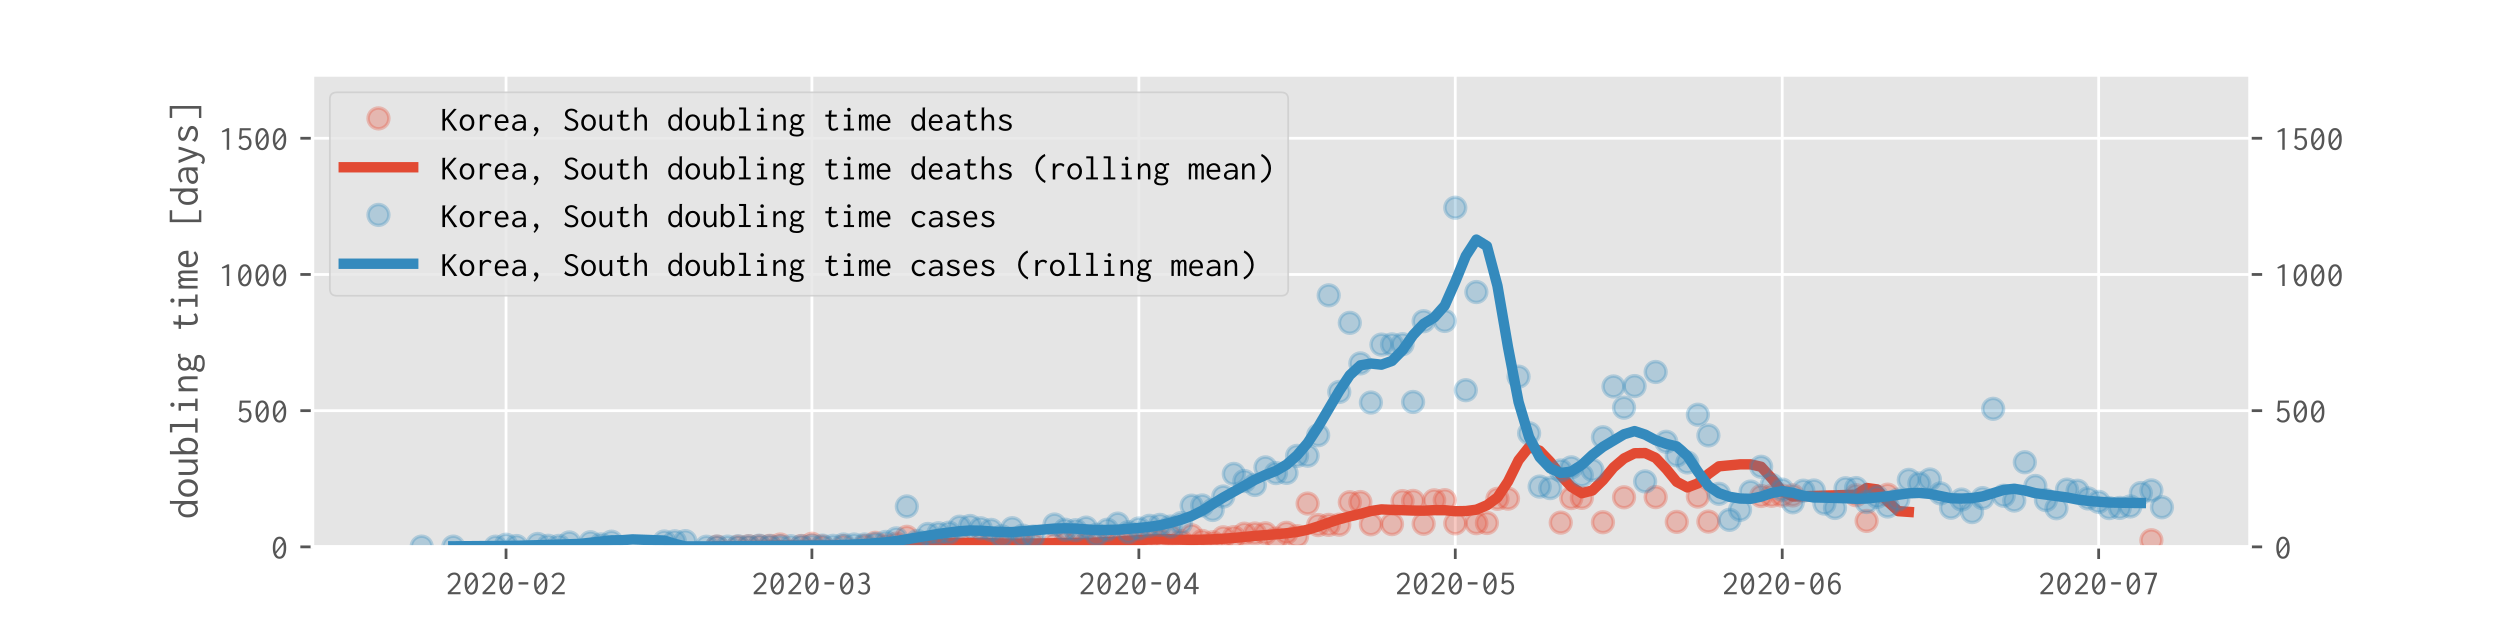 <?xml version="1.0" encoding="utf-8" standalone="no"?>
<!DOCTYPE svg PUBLIC "-//W3C//DTD SVG 1.1//EN"
  "http://www.w3.org/Graphics/SVG/1.1/DTD/svg11.dtd">
<!-- Created with matplotlib (https://matplotlib.org/) -->
<svg height="180pt" version="1.1" viewBox="0 0 720 180" width="720pt" xmlns="http://www.w3.org/2000/svg" xmlns:xlink="http://www.w3.org/1999/xlink">
 <defs>
  <style type="text/css">
*{stroke-linecap:butt;stroke-linejoin:round;}
  </style>
 </defs>
 <g id="figure_1">
  <g id="patch_1">
   <path d="M 0 180 
L 720 180 
L 720 0 
L 0 0 
z
" style="fill:#ffffff;"/>
  </g>
  <g id="axes_1">
   <g id="patch_2">
    <path d="M 90 157.5 
L 648 157.5 
L 648 21.6 
L 90 21.6 
z
" style="fill:#e5e5e5;"/>
   </g>
   <g id="matplotlib.axis_1">
    <g id="xtick_1">
     <g id="line2d_1">
      <path clip-path="url(#p81fb1ef350)" d="M 145.739 157.5 
L 145.739 21.6 
" style="fill:none;stroke:#ffffff;stroke-linecap:square;stroke-width:0.8;"/>
     </g>
     <g id="line2d_2">
      <defs>
       <path d="M 0 0 
L 0 3.5 
" id="m181e224ec2" style="stroke:#555555;stroke-width:0.8;"/>
      </defs>
      <g>
       <use style="fill:#555555;stroke:#555555;stroke-width:0.8;" x="145.739" xlink:href="#m181e224ec2" y="157.5"/>
      </g>
     </g>
     <g id="text_1">
      <!-- 2020-02 -->
      <defs>
       <path d="M 7.297 5.594 
Q 14 12.5 19.391 17.844 
Q 24.797 23.203 28.594 27.641 
Q 32.406 32.094 34.406 36.297 
Q 36.406 40.5 36.406 45.094 
Q 36.406 51.594 33.297 54.094 
Q 30.203 56.594 25.797 56.594 
Q 22.203 56.594 19.047 55.047 
Q 15.906 53.5 13.297 50.297 
Q 12.406 48.906 12.203 48.156 
Q 12 47.406 12.094 46.594 
L 11.703 46.094 
L 10.906 46.594 
L 5.797 50.594 
Q 8.797 56.406 14.047 59.547 
Q 19.297 62.703 25.703 62.703 
Q 33.594 62.703 38.594 57.953 
Q 43.594 53.203 43.594 44.906 
Q 43.594 39.703 41.297 35 
Q 39 30.297 35.141 25.688 
Q 31.297 21.094 26.391 16.297 
Q 21.5 11.5 16.297 6.094 
L 39.5 6.094 
Q 41.203 6.094 41.891 6.297 
Q 42.594 6.5 43.203 7.094 
L 43.906 7.094 
L 43.906 0 
L 7.297 0 
z
" id="Inconsolata-Regular-50"/>
       <path d="M 25 -1.094 
Q 15.703 -1.094 10.703 7.203 
Q 5.703 15.5 5.703 30.797 
Q 5.703 45.594 10.703 54.141 
Q 15.703 62.703 25 62.703 
Q 34.297 62.703 39.297 54.141 
Q 44.297 45.594 44.297 30.797 
Q 44.297 15.5 39.297 7.203 
Q 34.297 -1.094 25 -1.094 
z
M 12.906 30.797 
Q 12.906 24.406 13.797 19.406 
L 35 46.703 
Q 33.5 51.406 30.953 54 
Q 28.406 56.594 25 56.594 
Q 19.297 56.594 16.094 49.594 
Q 12.906 42.594 12.906 30.797 
z
M 25 5 
Q 30.703 5 33.891 11.703 
Q 37.094 18.406 37.094 30.797 
Q 37.094 36.297 36.406 40.797 
L 15.203 13.906 
Q 18.297 5 25 5 
z
" id="Inconsolata-Regular-48"/>
       <path d="M 11.094 28.094 
L 11.094 34.797 
L 39.094 34.797 
L 39.094 28.094 
z
" id="Inconsolata-Regular-45"/>
      </defs>
      <g style="fill:#555555;" transform="translate(128.239 171.15)scale(0.1 -0.1)">
       <use xlink:href="#Inconsolata-Regular-50"/>
       <use x="50" xlink:href="#Inconsolata-Regular-48"/>
       <use x="100" xlink:href="#Inconsolata-Regular-50"/>
       <use x="150" xlink:href="#Inconsolata-Regular-48"/>
       <use x="200" xlink:href="#Inconsolata-Regular-45"/>
       <use x="250" xlink:href="#Inconsolata-Regular-48"/>
       <use x="300" xlink:href="#Inconsolata-Regular-50"/>
      </g>
     </g>
    </g>
    <g id="xtick_2">
     <g id="line2d_3">
      <path clip-path="url(#p81fb1ef350)" d="M 233.829 157.5 
L 233.829 21.6 
" style="fill:none;stroke:#ffffff;stroke-linecap:square;stroke-width:0.8;"/>
     </g>
     <g id="line2d_4">
      <g>
       <use style="fill:#555555;stroke:#555555;stroke-width:0.8;" x="233.829" xlink:href="#m181e224ec2" y="157.5"/>
      </g>
     </g>
     <g id="text_2">
      <!-- 2020-03 -->
      <defs>
       <path d="M 24 -1.094 
Q 19.094 -1.094 14.594 0.703 
Q 10.094 2.5 6.906 6 
L 11.5 11.5 
L 12.203 12.297 
L 12.703 11.797 
Q 12.797 11 13.094 10.25 
Q 13.406 9.5 14.5 8.297 
Q 16.203 6.797 18.391 5.844 
Q 20.594 4.906 23.703 4.906 
Q 29.703 4.906 32.594 8.406 
Q 35.5 11.906 35.5 17.406 
Q 35.5 24.5 30.75 27.453 
Q 26 30.406 18 29.594 
L 18 35.203 
Q 24.5 35.203 27.797 36.891 
Q 31.094 38.594 32.25 41.438 
Q 33.406 44.297 33.406 47.5 
Q 33.406 51.797 30.953 54.25 
Q 28.5 56.703 24.5 56.703 
Q 21.5 56.703 18.641 55.703 
Q 15.797 54.703 13.094 52.094 
L 8.906 56.297 
Q 12.297 59.797 16.344 61.25 
Q 20.406 62.703 24.406 62.703 
Q 32 62.703 36.297 58.391 
Q 40.594 54.094 40.594 47.203 
Q 40.594 42.297 38.188 38.438 
Q 35.797 34.594 30.797 33 
Q 36.094 31.297 39.391 27.391 
Q 42.703 23.5 42.703 17.094 
Q 42.703 12.203 40.547 8.047 
Q 38.406 3.906 34.25 1.406 
Q 30.094 -1.094 24 -1.094 
z
" id="Inconsolata-Regular-51"/>
      </defs>
      <g style="fill:#555555;" transform="translate(216.329 171.15)scale(0.1 -0.1)">
       <use xlink:href="#Inconsolata-Regular-50"/>
       <use x="50" xlink:href="#Inconsolata-Regular-48"/>
       <use x="100" xlink:href="#Inconsolata-Regular-50"/>
       <use x="150" xlink:href="#Inconsolata-Regular-48"/>
       <use x="200" xlink:href="#Inconsolata-Regular-45"/>
       <use x="250" xlink:href="#Inconsolata-Regular-48"/>
       <use x="300" xlink:href="#Inconsolata-Regular-51"/>
      </g>
     </g>
    </g>
    <g id="xtick_3">
     <g id="line2d_5">
      <path clip-path="url(#p81fb1ef350)" d="M 327.993 157.5 
L 327.993 21.6 
" style="fill:none;stroke:#ffffff;stroke-linecap:square;stroke-width:0.8;"/>
     </g>
     <g id="line2d_6">
      <g>
       <use style="fill:#555555;stroke:#555555;stroke-width:0.8;" x="327.993" xlink:href="#m181e224ec2" y="157.5"/>
      </g>
     </g>
     <g id="text_3">
      <!-- 2020-04 -->
      <defs>
       <path d="M 31.797 0 
L 31.797 15.297 
L 4.797 15.297 
L 4.797 20.406 
L 33.297 62.406 
L 39.203 62.406 
L 39.203 21.094 
L 47.203 21.094 
L 47.203 15.203 
L 39.203 15.203 
L 39.203 0 
z
M 12.906 21.203 
L 31.797 21.203 
L 31.797 49.797 
z
" id="Inconsolata-Regular-52"/>
      </defs>
      <g style="fill:#555555;" transform="translate(310.493 171.15)scale(0.1 -0.1)">
       <use xlink:href="#Inconsolata-Regular-50"/>
       <use x="50" xlink:href="#Inconsolata-Regular-48"/>
       <use x="100" xlink:href="#Inconsolata-Regular-50"/>
       <use x="150" xlink:href="#Inconsolata-Regular-48"/>
       <use x="200" xlink:href="#Inconsolata-Regular-45"/>
       <use x="250" xlink:href="#Inconsolata-Regular-48"/>
       <use x="300" xlink:href="#Inconsolata-Regular-52"/>
      </g>
     </g>
    </g>
    <g id="xtick_4">
     <g id="line2d_7">
      <path clip-path="url(#p81fb1ef350)" d="M 419.12 157.5 
L 419.12 21.6 
" style="fill:none;stroke:#ffffff;stroke-linecap:square;stroke-width:0.8;"/>
     </g>
     <g id="line2d_8">
      <g>
       <use style="fill:#555555;stroke:#555555;stroke-width:0.8;" x="419.12" xlink:href="#m181e224ec2" y="157.5"/>
      </g>
     </g>
     <g id="text_4">
      <!-- 2020-05 -->
      <defs>
       <path d="M 24.906 -1.094 
Q 19.203 -1.094 14.344 1.406 
Q 9.5 3.906 6.406 8.5 
L 12.797 13.297 
L 13.203 12.797 
Q 13.094 12 13.438 11.297 
Q 13.797 10.594 14.797 9.297 
Q 16.797 7.094 19.25 6.047 
Q 21.703 5 25.297 5 
Q 28.5 5 31.25 6.797 
Q 34 8.594 35.703 11.938 
Q 37.406 15.297 37.406 19.906 
Q 37.406 26.906 33.656 30.797 
Q 29.906 34.703 24.594 34.703 
Q 21.406 34.703 18.297 33.141 
Q 15.203 31.594 12.906 28.797 
L 8.5 30.594 
L 10.594 62.297 
L 42.203 62.297 
L 42.203 56 
L 16.5 56 
L 15.5 38.094 
Q 20.5 40.5 25.703 40.5 
Q 31.094 40.5 35.344 37.953 
Q 39.594 35.406 42.047 30.703 
Q 44.5 26 44.5 19.594 
Q 44.5 13.203 41.891 8.547 
Q 39.297 3.906 34.891 1.406 
Q 30.5 -1.094 24.906 -1.094 
z
" id="Inconsolata-Regular-53"/>
      </defs>
      <g style="fill:#555555;" transform="translate(401.62 171.15)scale(0.1 -0.1)">
       <use xlink:href="#Inconsolata-Regular-50"/>
       <use x="50" xlink:href="#Inconsolata-Regular-48"/>
       <use x="100" xlink:href="#Inconsolata-Regular-50"/>
       <use x="150" xlink:href="#Inconsolata-Regular-48"/>
       <use x="200" xlink:href="#Inconsolata-Regular-45"/>
       <use x="250" xlink:href="#Inconsolata-Regular-48"/>
       <use x="300" xlink:href="#Inconsolata-Regular-53"/>
      </g>
     </g>
    </g>
    <g id="xtick_5">
     <g id="line2d_9">
      <path clip-path="url(#p81fb1ef350)" d="M 513.284 157.5 
L 513.284 21.6 
" style="fill:none;stroke:#ffffff;stroke-linecap:square;stroke-width:0.8;"/>
     </g>
     <g id="line2d_10">
      <g>
       <use style="fill:#555555;stroke:#555555;stroke-width:0.8;" x="513.284" xlink:href="#m181e224ec2" y="157.5"/>
      </g>
     </g>
     <g id="text_5">
      <!-- 2020-06 -->
      <defs>
       <path d="M 26.094 -1 
Q 16.797 -1 11.75 6.891 
Q 6.703 14.797 6.703 28.406 
Q 6.703 45.203 12.703 54.094 
Q 18.703 63 28.703 63 
Q 36.594 63 42.406 57.297 
L 38 52.297 
L 37.297 51.5 
L 36.797 52 
Q 36.703 52.797 36.344 53.5 
Q 36 54.203 34.703 55.297 
Q 32.5 56.797 28.906 56.797 
Q 26.906 56.797 24.297 55.844 
Q 21.703 54.906 19.297 52.297 
Q 16.906 49.703 15.297 44.953 
Q 13.703 40.203 13.594 32.703 
Q 15.703 36.203 19.25 38.203 
Q 22.797 40.203 26.797 40.203 
Q 31.5 40.203 35.344 37.641 
Q 39.203 35.094 41.547 30.547 
Q 43.906 26 43.906 19.797 
Q 43.906 13.594 41.5 8.891 
Q 39.094 4.203 35.094 1.594 
Q 31.094 -1 26.094 -1 
z
M 26.406 5.203 
Q 30.703 5.203 33.891 8.891 
Q 37.094 12.594 37.094 19.703 
Q 37.094 24.703 35.438 27.891 
Q 33.797 31.094 31.297 32.594 
Q 28.797 34.094 26.203 34.094 
Q 22.594 34.094 19.297 31.641 
Q 16 29.203 14 25.703 
Q 13.594 22.297 14.25 18.688 
Q 14.906 15.094 16.547 12.047 
Q 18.203 9 20.703 7.094 
Q 23.203 5.203 26.406 5.203 
z
" id="Inconsolata-Regular-54"/>
      </defs>
      <g style="fill:#555555;" transform="translate(495.784 171.15)scale(0.1 -0.1)">
       <use xlink:href="#Inconsolata-Regular-50"/>
       <use x="50" xlink:href="#Inconsolata-Regular-48"/>
       <use x="100" xlink:href="#Inconsolata-Regular-50"/>
       <use x="150" xlink:href="#Inconsolata-Regular-48"/>
       <use x="200" xlink:href="#Inconsolata-Regular-45"/>
       <use x="250" xlink:href="#Inconsolata-Regular-48"/>
       <use x="300" xlink:href="#Inconsolata-Regular-54"/>
      </g>
     </g>
    </g>
    <g id="xtick_6">
     <g id="line2d_11">
      <path clip-path="url(#p81fb1ef350)" d="M 604.411 157.5 
L 604.411 21.6 
" style="fill:none;stroke:#ffffff;stroke-linecap:square;stroke-width:0.8;"/>
     </g>
     <g id="line2d_12">
      <g>
       <use style="fill:#555555;stroke:#555555;stroke-width:0.8;" x="604.411" xlink:href="#m181e224ec2" y="157.5"/>
      </g>
     </g>
     <g id="text_6">
      <!-- 2020-07 -->
      <defs>
       <path d="M 15.5 0 
Q 19.906 14.297 24.594 28.094 
Q 29.297 41.906 34.5 55.703 
L 7.906 55.703 
L 7.906 62.297 
L 43.203 62.297 
L 43.203 58.406 
Q 37.5 44 32.5 29.5 
Q 27.5 15 23.406 0 
z
" id="Inconsolata-Regular-55"/>
      </defs>
      <g style="fill:#555555;" transform="translate(586.911 171.15)scale(0.1 -0.1)">
       <use xlink:href="#Inconsolata-Regular-50"/>
       <use x="50" xlink:href="#Inconsolata-Regular-48"/>
       <use x="100" xlink:href="#Inconsolata-Regular-50"/>
       <use x="150" xlink:href="#Inconsolata-Regular-48"/>
       <use x="200" xlink:href="#Inconsolata-Regular-45"/>
       <use x="250" xlink:href="#Inconsolata-Regular-48"/>
       <use x="300" xlink:href="#Inconsolata-Regular-55"/>
      </g>
     </g>
    </g>
   </g>
   <g id="matplotlib.axis_2">
    <g id="ytick_1">
     <g id="line2d_13">
      <path clip-path="url(#p81fb1ef350)" d="M 90 157.5 
L 648 157.5 
" style="fill:none;stroke:#ffffff;stroke-linecap:square;stroke-width:0.8;"/>
     </g>
     <g id="line2d_14">
      <defs>
       <path d="M 0 0 
L -3.5 0 
" id="m83464aaaf9" style="stroke:#555555;stroke-width:0.8;"/>
      </defs>
      <g>
       <use style="fill:#555555;stroke:#555555;stroke-width:0.8;" x="90" xlink:href="#m83464aaaf9" y="157.5"/>
      </g>
     </g>
     <g id="line2d_15">
      <defs>
       <path d="M 0 0 
L 3.5 0 
" id="mbe8f4e57d9" style="stroke:#555555;stroke-width:0.8;"/>
      </defs>
      <g>
       <use style="fill:#555555;stroke:#555555;stroke-width:0.8;" x="648" xlink:href="#mbe8f4e57d9" y="157.5"/>
      </g>
     </g>
     <g id="text_7">
      <!-- 0 -->
      <g style="fill:#555555;" transform="translate(78 160.825)scale(0.1 -0.1)">
       <use xlink:href="#Inconsolata-Regular-48"/>
      </g>
     </g>
     <g id="text_8">
      <!-- 0 -->
      <g style="fill:#555555;" transform="translate(655 160.825)scale(0.1 -0.1)">
       <use xlink:href="#Inconsolata-Regular-48"/>
      </g>
     </g>
    </g>
    <g id="ytick_2">
     <g id="line2d_16">
      <path clip-path="url(#p81fb1ef350)" d="M 90 118.272 
L 648 118.272 
" style="fill:none;stroke:#ffffff;stroke-linecap:square;stroke-width:0.8;"/>
     </g>
     <g id="line2d_17">
      <g>
       <use style="fill:#555555;stroke:#555555;stroke-width:0.8;" x="90" xlink:href="#m83464aaaf9" y="118.272"/>
      </g>
     </g>
     <g id="line2d_18">
      <g>
       <use style="fill:#555555;stroke:#555555;stroke-width:0.8;" x="648" xlink:href="#mbe8f4e57d9" y="118.272"/>
      </g>
     </g>
     <g id="text_9">
      <!-- 500 -->
      <g style="fill:#555555;" transform="translate(68 121.597)scale(0.1 -0.1)">
       <use xlink:href="#Inconsolata-Regular-53"/>
       <use x="50" xlink:href="#Inconsolata-Regular-48"/>
       <use x="100" xlink:href="#Inconsolata-Regular-48"/>
      </g>
     </g>
     <g id="text_10">
      <!-- 500 -->
      <g style="fill:#555555;" transform="translate(655 121.597)scale(0.1 -0.1)">
       <use xlink:href="#Inconsolata-Regular-53"/>
       <use x="50" xlink:href="#Inconsolata-Regular-48"/>
       <use x="100" xlink:href="#Inconsolata-Regular-48"/>
      </g>
     </g>
    </g>
    <g id="ytick_3">
     <g id="line2d_19">
      <path clip-path="url(#p81fb1ef350)" d="M 90 79.045 
L 648 79.045 
" style="fill:none;stroke:#ffffff;stroke-linecap:square;stroke-width:0.8;"/>
     </g>
     <g id="line2d_20">
      <g>
       <use style="fill:#555555;stroke:#555555;stroke-width:0.8;" x="90" xlink:href="#m83464aaaf9" y="79.045"/>
      </g>
     </g>
     <g id="line2d_21">
      <g>
       <use style="fill:#555555;stroke:#555555;stroke-width:0.8;" x="648" xlink:href="#mbe8f4e57d9" y="79.045"/>
      </g>
     </g>
     <g id="text_11">
      <!-- 1000 -->
      <defs>
       <path d="M 23 0 
L 23 53.703 
L 10.406 50 
L 8.797 53.906 
L 25.094 62.406 
L 30 62.406 
L 30 0 
z
" id="Inconsolata-Regular-49"/>
      </defs>
      <g style="fill:#555555;" transform="translate(63 82.37)scale(0.1 -0.1)">
       <use xlink:href="#Inconsolata-Regular-49"/>
       <use x="50" xlink:href="#Inconsolata-Regular-48"/>
       <use x="100" xlink:href="#Inconsolata-Regular-48"/>
       <use x="150" xlink:href="#Inconsolata-Regular-48"/>
      </g>
     </g>
     <g id="text_12">
      <!-- 1000 -->
      <g style="fill:#555555;" transform="translate(655 82.37)scale(0.1 -0.1)">
       <use xlink:href="#Inconsolata-Regular-49"/>
       <use x="50" xlink:href="#Inconsolata-Regular-48"/>
       <use x="100" xlink:href="#Inconsolata-Regular-48"/>
       <use x="150" xlink:href="#Inconsolata-Regular-48"/>
      </g>
     </g>
    </g>
    <g id="ytick_4">
     <g id="line2d_22">
      <path clip-path="url(#p81fb1ef350)" d="M 90 39.817 
L 648 39.817 
" style="fill:none;stroke:#ffffff;stroke-linecap:square;stroke-width:0.8;"/>
     </g>
     <g id="line2d_23">
      <g>
       <use style="fill:#555555;stroke:#555555;stroke-width:0.8;" x="90" xlink:href="#m83464aaaf9" y="39.817"/>
      </g>
     </g>
     <g id="line2d_24">
      <g>
       <use style="fill:#555555;stroke:#555555;stroke-width:0.8;" x="648" xlink:href="#mbe8f4e57d9" y="39.817"/>
      </g>
     </g>
     <g id="text_13">
      <!-- 1500 -->
      <g style="fill:#555555;" transform="translate(63 43.142)scale(0.1 -0.1)">
       <use xlink:href="#Inconsolata-Regular-49"/>
       <use x="50" xlink:href="#Inconsolata-Regular-53"/>
       <use x="100" xlink:href="#Inconsolata-Regular-48"/>
       <use x="150" xlink:href="#Inconsolata-Regular-48"/>
      </g>
     </g>
     <g id="text_14">
      <!-- 1500 -->
      <g style="fill:#555555;" transform="translate(655 43.142)scale(0.1 -0.1)">
       <use xlink:href="#Inconsolata-Regular-49"/>
       <use x="50" xlink:href="#Inconsolata-Regular-53"/>
       <use x="100" xlink:href="#Inconsolata-Regular-48"/>
       <use x="150" xlink:href="#Inconsolata-Regular-48"/>
      </g>
     </g>
    </g>
    <g id="text_15">
     <!-- doubling time [days] -->
     <defs>
      <path d="M 23.406 -1 
Q 18.797 -1 14.438 1.641 
Q 10.094 4.297 7.297 9.688 
Q 4.5 15.094 4.5 23.297 
Q 4.5 31.703 7.391 36.891 
Q 10.297 42.094 14.75 44.5 
Q 19.203 46.906 23.797 46.906 
Q 28.5 46.906 31.953 44.75 
Q 35.406 42.594 37.094 39 
L 37.094 66.5 
L 44.703 66.5 
L 44.703 65.797 
Q 44.094 65.203 43.938 64.5 
Q 43.797 63.797 43.797 62.094 
L 43.906 7.094 
Q 43.906 5.297 44.047 3.547 
Q 44.203 1.797 44.906 0 
L 37.797 0 
Q 37.094 1.797 36.938 3.547 
Q 36.797 5.297 36.797 7.094 
Q 34.594 3.406 31.188 1.203 
Q 27.797 -1 23.406 -1 
z
M 24.5 5.297 
Q 28.906 5.297 31.547 7.688 
Q 34.203 10.094 35.344 14.141 
Q 36.5 18.203 36.5 23.094 
Q 36.5 30.797 33.5 35.891 
Q 30.5 41 23.906 41 
Q 17.797 41 14.641 36.5 
Q 11.5 32 11.5 24.406 
Q 11.5 15.797 14.797 10.547 
Q 18.094 5.297 24.5 5.297 
z
" id="Inconsolata-Regular-100"/>
      <path d="M 25 -0.797 
Q 18.797 -0.797 14.047 2.25 
Q 9.297 5.297 6.594 10.641 
Q 3.906 16 3.906 22.906 
Q 3.906 29.906 6.594 35.25 
Q 9.297 40.594 14.047 43.641 
Q 18.797 46.703 25 46.703 
Q 31.203 46.703 35.953 43.641 
Q 40.703 40.594 43.391 35.25 
Q 46.094 29.906 46.094 22.906 
Q 46.094 16 43.391 10.641 
Q 40.703 5.297 35.953 2.25 
Q 31.203 -0.797 25 -0.797 
z
M 25 5.203 
Q 29 5.203 32 7.5 
Q 35 9.797 36.75 13.797 
Q 38.5 17.797 38.5 23 
Q 38.5 30.797 34.703 35.75 
Q 30.906 40.703 25 40.703 
Q 19.094 40.703 15.297 35.75 
Q 11.5 30.797 11.5 23 
Q 11.5 17.797 13.25 13.797 
Q 15 9.797 18.047 7.5 
Q 21.094 5.203 25 5.203 
z
" id="Inconsolata-Regular-111"/>
      <path d="M 22.094 -1.094 
Q 15.297 -1.094 10.797 4 
Q 6.297 9.094 6.406 20.203 
L 6.5 45.703 
L 13.5 45.703 
L 13.5 20.203 
Q 13.5 11.5 16.547 8.094 
Q 19.594 4.703 23.906 4.703 
Q 27.094 4.703 29.891 6.391 
Q 32.703 8.094 34.453 11.594 
Q 36.203 15.094 36.203 20.5 
L 36.203 45.703 
L 43.203 45.703 
L 43.203 7.094 
Q 43.203 5.297 43.344 3.547 
Q 43.5 1.797 44.203 0 
L 37.297 0 
Q 36.594 1.703 36.438 3.5 
Q 36.297 5.297 36.297 7 
Q 34.094 3.203 30.344 1.047 
Q 26.594 -1.094 22.094 -1.094 
z
" id="Inconsolata-Regular-117"/>
      <path d="M 26.594 -1.094 
Q 22.406 -1.094 18.906 0.797 
Q 15.406 2.703 13.094 6 
L 10.594 0 
L 6 0 
L 6 66.5 
L 14.203 66.5 
L 14.203 65.797 
Q 13.594 65.203 13.438 64.5 
Q 13.297 63.797 13.297 62.094 
L 13.297 38.703 
Q 15.5 42.406 19.25 44.594 
Q 23 46.797 26.906 46.797 
Q 35.203 46.797 40.453 40.938 
Q 45.703 35.094 45.703 23.297 
Q 45.703 15.094 42.891 9.688 
Q 40.094 4.297 35.75 1.594 
Q 31.406 -1.094 26.594 -1.094 
z
M 25.703 5.297 
Q 28.906 5.297 31.797 6.938 
Q 34.703 8.594 36.5 12.5 
Q 38.297 16.406 38.297 22.906 
Q 38.297 32 34.844 36.297 
Q 31.406 40.594 25.906 40.594 
Q 20.406 40.594 16.844 35.641 
Q 13.297 30.703 13.297 22.703 
Q 13.297 14.797 16.141 10.047 
Q 19 5.297 25.703 5.297 
z
" id="Inconsolata-Regular-98"/>
      <path d="M 7.906 0 
L 7.906 5.797 
L 21.406 5.797 
L 21.406 60.703 
L 8.5 60.703 
L 8.5 66.5 
L 28.703 66.5 
L 28.703 5.797 
L 42.094 5.797 
L 42.094 0 
z
" id="Inconsolata-Regular-108"/>
      <path d="M 10 0 
L 10 5.797 
L 21.703 5.797 
L 21.703 39.906 
L 10.594 39.906 
L 10.594 45.703 
L 28.906 45.703 
L 28.906 5.797 
L 39.594 5.797 
L 39.594 0 
z
M 24.906 55.297 
Q 22.797 55.297 21.297 56.797 
Q 19.797 58.297 19.797 60.406 
Q 19.797 62.594 21.25 64.094 
Q 22.703 65.594 24.906 65.594 
Q 27 65.594 28.547 64.047 
Q 30.094 62.5 30.094 60.406 
Q 30.094 58.297 28.547 56.797 
Q 27 55.297 24.906 55.297 
z
" id="Inconsolata-Regular-105"/>
      <path d="M 7.203 0 
L 7.203 45.703 
L 14.203 45.703 
L 14.203 37.594 
Q 16.797 41.797 20.938 44.297 
Q 25.094 46.797 29.703 46.797 
Q 35.297 46.797 39.188 42.438 
Q 43.094 38.094 43.094 27.703 
L 43.094 0 
L 36.094 0 
L 36.094 27.5 
Q 36.094 34.703 33.641 37.594 
Q 31.203 40.5 27.703 40.5 
Q 24.703 40.5 21.547 38.75 
Q 18.406 37 16.297 33.844 
Q 14.203 30.703 14.203 26.297 
L 14.203 0 
z
" id="Inconsolata-Regular-110"/>
      <path d="M 22.594 15.5 
Q 18.703 15.5 15.5 16.906 
Q 13.703 14.703 13.703 12.703 
Q 13.703 10.297 16.703 9.25 
Q 19.703 8.203 27.703 8.203 
Q 34.703 8.203 38.297 6.703 
Q 41.906 5.203 43.203 2.594 
Q 44.5 0 44.5 -3.406 
Q 44.5 -6.906 42.594 -10.094 
Q 40.703 -13.297 36.344 -15.25 
Q 32 -17.203 24.703 -17.203 
Q 15.094 -17.203 9.438 -14.25 
Q 3.797 -11.297 3.797 -5.406 
Q 3.797 -1.703 5.891 0.938 
Q 8 3.594 10.906 4.906 
Q 7.594 7.094 7.594 11 
Q 7.594 13.203 8.688 15.297 
Q 9.797 17.406 11.703 19.406 
Q 6.594 23.906 6.594 31.5 
Q 6.594 35.906 8.547 39.5 
Q 10.5 43.094 14.094 45.25 
Q 17.703 47.406 22.594 47.406 
Q 26.297 47.406 29.25 46.156 
Q 32.203 44.906 34.297 42.703 
Q 36.906 45.094 39.797 46.141 
Q 42.703 47.203 46.594 46.906 
L 47.5 41 
Q 44.5 41.297 41.844 40.891 
Q 39.203 40.5 36.906 39 
Q 38.594 35.594 38.594 31.5 
Q 38.594 27.094 36.641 23.438 
Q 34.703 19.797 31.141 17.641 
Q 27.594 15.5 22.594 15.5 
z
M 22.594 21.5 
Q 27 21.5 29.797 24.453 
Q 32.594 27.406 32.594 31.5 
Q 32.594 35.594 29.797 38.547 
Q 27 41.5 22.594 41.5 
Q 18.297 41.5 15.438 38.547 
Q 12.594 35.594 12.594 31.5 
Q 12.594 27.406 15.438 24.453 
Q 18.297 21.5 22.594 21.5 
z
M 10.406 -4.594 
Q 10.406 -8 14.25 -9.891 
Q 18.094 -11.797 24.797 -11.797 
Q 31.594 -11.797 34.75 -9.75 
Q 37.906 -7.703 37.906 -4.5 
Q 37.906 -2.297 37.094 -0.891 
Q 36.297 0.5 33.797 1.203 
Q 31.297 1.906 26.203 1.906 
Q 22.703 1.906 19.844 2.203 
Q 17 2.5 14.703 3.203 
Q 12.406 1.594 11.406 -0.047 
Q 10.406 -1.703 10.406 -4.594 
z
" id="Inconsolata-Regular-103"/>
      <path id="Inconsolata-Regular-32"/>
      <path d="M 29.906 -0.703 
Q 24 -0.703 20.953 2 
Q 17.906 4.703 16.906 10.344 
Q 15.906 16 16.203 24.797 
L 16.797 39.797 
L 7 39.797 
L 7 45.703 
L 17 45.703 
L 17.406 57.406 
L 24.906 58.297 
L 25.906 58.406 
L 26 57.703 
Q 25.5 57 25.141 56.297 
Q 24.797 55.594 24.594 53.906 
L 23.906 45.703 
L 39.906 45.703 
L 39.906 39.797 
L 24 39.797 
L 23.297 24.297 
Q 23 16.703 23.703 12.547 
Q 24.406 8.406 26.203 6.844 
Q 28 5.297 31 5.297 
Q 34.297 5.297 36.844 6.594 
Q 39.406 7.906 42.203 9.906 
L 44.406 4.203 
Q 41 1.703 37.391 0.5 
Q 33.797 -0.703 29.906 -0.703 
z
" id="Inconsolata-Regular-116"/>
      <path d="M 3.797 0 
L 3.797 45.703 
L 10.406 45.703 
L 10.406 41.203 
Q 12 43.703 14.5 45.25 
Q 17 46.797 19.703 46.797 
Q 22.703 46.797 24.953 44.891 
Q 27.203 43 27.797 40.094 
Q 29.094 43.094 31.891 44.938 
Q 34.703 46.797 38.094 46.797 
Q 42.797 46.797 44.938 43.438 
Q 47.094 40.094 46.906 35.094 
L 46.906 0 
L 40.297 0 
L 40.297 32.406 
Q 40.297 36.594 39.75 38.5 
Q 39.203 40.406 38.203 40.953 
Q 37.203 41.5 36 41.5 
Q 34.094 41.5 32.438 39.75 
Q 30.797 38 29.75 35.391 
Q 28.703 32.797 28.703 30.203 
L 28.703 0 
L 22 0 
L 22 31.797 
Q 22 37.5 20.953 39.391 
Q 19.906 41.297 17 41.297 
Q 14.797 41.297 12.594 38.438 
Q 10.406 35.594 10.406 30.5 
L 10.406 0 
z
" id="Inconsolata-Regular-109"/>
      <path d="M 27.203 -1 
Q 17.203 -1 11.047 5.094 
Q 4.906 11.203 4.906 22.703 
Q 4.906 30.5 7.75 35.844 
Q 10.594 41.203 15.344 44 
Q 20.094 46.797 25.906 46.797 
Q 31.094 46.797 35.297 44.5 
Q 39.5 42.203 42 37.391 
Q 44.5 32.594 44.5 25.094 
Q 44.5 24.297 44.453 23.438 
Q 44.406 22.594 44.297 21.797 
L 11.797 21.797 
Q 12.203 13 16.75 8.891 
Q 21.297 4.797 27.406 4.797 
Q 34.594 4.797 39.203 9.906 
L 43.203 6 
Q 37.406 -1 27.203 -1 
z
M 12.094 27.406 
L 37.203 27.406 
Q 37.203 33.797 33.953 37.547 
Q 30.703 41.297 25.406 41.297 
Q 20.703 41.297 16.891 37.938 
Q 13.094 34.594 12.094 27.406 
z
" id="Inconsolata-Regular-101"/>
      <path d="M 13.094 -8.906 
L 13.094 67 
L 41.703 67 
L 41.703 61 
L 19.5 61 
L 19.5 -3.203 
L 41.797 -3.203 
L 41.797 -8.906 
z
" id="Inconsolata-Regular-91"/>
      <path d="M 21.094 -1.094 
Q 13.297 -1.094 9.094 2.453 
Q 4.906 6 4.906 11.5 
Q 4.906 16.406 8 19.953 
Q 11.094 23.5 16.344 25.453 
Q 21.594 27.406 27.906 27.406 
Q 30.203 27.406 32.75 27.297 
Q 35.297 27.203 38.203 26.797 
Q 37.594 34.797 34.047 37.797 
Q 30.5 40.797 23.906 40.797 
Q 20.594 40.797 17.391 39.547 
Q 14.203 38.297 11.594 35.703 
L 8.094 40.297 
Q 11.297 43.5 15.5 45.094 
Q 19.703 46.703 24.406 46.703 
Q 30.5 46.703 35 44.703 
Q 39.5 42.703 42 37.797 
Q 44.5 32.906 44.5 24.297 
L 44.5 0 
L 36.703 0 
L 36.703 7 
Q 35 3.703 32.344 1.953 
Q 29.703 0.203 26.75 -0.438 
Q 23.797 -1.094 21.094 -1.094 
z
M 12.094 11.906 
Q 12.094 7.594 14.891 6 
Q 17.703 4.406 21.797 4.406 
Q 29.203 4.406 33.5 8.75 
Q 37.797 13.094 38.203 21.297 
Q 33 22 28.5 22 
Q 21.297 22 16.688 19.594 
Q 12.094 17.203 12.094 11.906 
z
" id="Inconsolata-Regular-97"/>
      <path d="M 12.703 -17.406 
Q 6.297 -17.406 2.203 -13.5 
L 5.297 -8.594 
L 5.906 -7.703 
L 6.5 -8.094 
Q 6.703 -8.906 7.203 -9.453 
Q 7.703 -10 9.094 -10.906 
Q 10.906 -11.5 13.094 -11.5 
Q 17 -11.5 19.203 -8.75 
Q 21.406 -6 23.297 -0.297 
L 4.594 45.703 
L 12.094 45.703 
L 26.297 9.094 
L 32.297 27.5 
Q 33.797 32.094 35.188 36.594 
Q 36.594 41.094 37.094 45.703 
L 44.297 45.703 
Q 43.594 41.094 42.094 36.391 
Q 40.594 31.703 38.906 27 
L 27.5 -5.203 
Q 25.094 -11.906 21.344 -14.656 
Q 17.594 -17.406 12.703 -17.406 
z
" id="Inconsolata-Regular-121"/>
      <path d="M 25.094 -1 
Q 13.5 -1 5.703 6.203 
L 9.703 13 
L 10.297 13.906 
L 10.906 13.5 
Q 11.094 12.703 11.344 11.844 
Q 11.594 11 12.703 9.797 
Q 14.797 7.703 17.75 6.344 
Q 20.703 5 25.297 5 
Q 30.797 5 33.844 6.953 
Q 36.906 8.906 36.906 12.297 
Q 36.906 15.203 34.344 17.094 
Q 31.797 19 25.406 21.094 
Q 17.5 23.406 12.844 26.797 
Q 8.203 30.203 8.203 35.297 
Q 8.203 40.5 12.453 43.641 
Q 16.703 46.797 25 46.797 
Q 31.406 46.797 35.594 45 
Q 39.797 43.203 43.203 39.594 
L 39.094 34.594 
L 38.406 33.797 
L 37.906 34.297 
Q 37.797 35.094 37.438 35.844 
Q 37.094 36.594 36 37.703 
Q 33.703 39.5 30.797 40.453 
Q 27.906 41.406 25.203 41.406 
Q 21.203 41.406 18.297 40 
Q 15.406 38.594 15.406 35.703 
Q 15.406 34.203 16.453 32.75 
Q 17.5 31.297 20.297 29.844 
Q 23.094 28.406 28.297 26.906 
Q 36.906 24.297 40.453 21.25 
Q 44 18.203 44 13.297 
Q 44 9.5 41.953 6.203 
Q 39.906 2.906 35.703 0.953 
Q 31.5 -1 25.094 -1 
z
" id="Inconsolata-Regular-115"/>
      <path d="M 41.781 -8.906 
L 41.781 67 
L 13.172 67 
L 13.172 61 
L 35.375 61 
L 35.375 -3.203 
L 13.078 -3.203 
L 13.078 -8.906 
z
" id="Inconsolata-Regular-93"/>
     </defs>
     <g style="fill:#555555;" transform="translate(56.911 149.55)rotate(-90)scale(0.12 -0.12)">
      <use xlink:href="#Inconsolata-Regular-100"/>
      <use x="50" xlink:href="#Inconsolata-Regular-111"/>
      <use x="100" xlink:href="#Inconsolata-Regular-117"/>
      <use x="150" xlink:href="#Inconsolata-Regular-98"/>
      <use x="200" xlink:href="#Inconsolata-Regular-108"/>
      <use x="250" xlink:href="#Inconsolata-Regular-105"/>
      <use x="300" xlink:href="#Inconsolata-Regular-110"/>
      <use x="350" xlink:href="#Inconsolata-Regular-103"/>
      <use x="400" xlink:href="#Inconsolata-Regular-32"/>
      <use x="450" xlink:href="#Inconsolata-Regular-116"/>
      <use x="500" xlink:href="#Inconsolata-Regular-105"/>
      <use x="550" xlink:href="#Inconsolata-Regular-109"/>
      <use x="600" xlink:href="#Inconsolata-Regular-101"/>
      <use x="650" xlink:href="#Inconsolata-Regular-32"/>
      <use x="700" xlink:href="#Inconsolata-Regular-91"/>
      <use x="750" xlink:href="#Inconsolata-Regular-100"/>
      <use x="800" xlink:href="#Inconsolata-Regular-97"/>
      <use x="850" xlink:href="#Inconsolata-Regular-121"/>
      <use x="900" xlink:href="#Inconsolata-Regular-115"/>
      <use x="950" xlink:href="#Inconsolata-Regular-93"/>
     </g>
    </g>
   </g>
   <g id="line2d_25">
    <defs>
     <path d="M 0 3 
C 0.796 3 1.559 2.684 2.121 2.121 
C 2.684 1.559 3 0.796 3 0 
C 3 -0.796 2.684 -1.559 2.121 -2.121 
C 1.559 -2.684 0.796 -3 0 -3 
C -0.796 -3 -1.559 -2.684 -2.121 -2.121 
C -2.684 -1.559 -3 -0.796 -3 0 
C -3 0.796 -2.684 1.559 -2.121 2.121 
C -1.559 2.684 -0.796 3 0 3 
z
" id="m1d801e3a21" style="stroke:#e24a33;stroke-opacity:0.3;"/>
    </defs>
    <g clip-path="url(#p81fb1ef350)">
     <use style="fill:#e24a33;fill-opacity:0.3;stroke:#e24a33;stroke-opacity:0.3;" x="206.49" xlink:href="#m1d801e3a21" y="157.422"/>
     <use style="fill:#e24a33;fill-opacity:0.3;stroke:#e24a33;stroke-opacity:0.3;" x="212.566" xlink:href="#m1d801e3a21" y="157.451"/>
     <use style="fill:#e24a33;fill-opacity:0.3;stroke:#e24a33;stroke-opacity:0.3;" x="215.603" xlink:href="#m1d801e3a21" y="157.311"/>
     <use style="fill:#e24a33;fill-opacity:0.3;stroke:#e24a33;stroke-opacity:0.3;" x="218.641" xlink:href="#m1d801e3a21" y="157.256"/>
     <use style="fill:#e24a33;fill-opacity:0.3;stroke:#e24a33;stroke-opacity:0.3;" x="221.678" xlink:href="#m1d801e3a21" y="157.202"/>
     <use style="fill:#e24a33;fill-opacity:0.3;stroke:#e24a33;stroke-opacity:0.3;" x="224.716" xlink:href="#m1d801e3a21" y="156.821"/>
     <use style="fill:#e24a33;fill-opacity:0.3;stroke:#e24a33;stroke-opacity:0.3;" x="230.791" xlink:href="#m1d801e3a21" y="157.238"/>
     <use style="fill:#e24a33;fill-opacity:0.3;stroke:#e24a33;stroke-opacity:0.3;" x="233.829" xlink:href="#m1d801e3a21" y="156.603"/>
     <use style="fill:#e24a33;fill-opacity:0.3;stroke:#e24a33;stroke-opacity:0.3;" x="236.866" xlink:href="#m1d801e3a21" y="157.391"/>
     <use style="fill:#e24a33;fill-opacity:0.3;stroke:#e24a33;stroke-opacity:0.3;" x="242.941" xlink:href="#m1d801e3a21" y="157.256"/>
     <use style="fill:#e24a33;fill-opacity:0.3;stroke:#e24a33;stroke-opacity:0.3;" x="249.016" xlink:href="#m1d801e3a21" y="157.202"/>
     <use style="fill:#e24a33;fill-opacity:0.3;stroke:#e24a33;stroke-opacity:0.3;" x="252.054" xlink:href="#m1d801e3a21" y="156.331"/>
     <use style="fill:#e24a33;fill-opacity:0.3;stroke:#e24a33;stroke-opacity:0.3;" x="255.091" xlink:href="#m1d801e3a21" y="157.075"/>
     <use style="fill:#e24a33;fill-opacity:0.3;stroke:#e24a33;stroke-opacity:0.3;" x="258.129" xlink:href="#m1d801e3a21" y="156.567"/>
     <use style="fill:#e24a33;fill-opacity:0.3;stroke:#e24a33;stroke-opacity:0.3;" x="261.167" xlink:href="#m1d801e3a21" y="154.591"/>
     <use style="fill:#e24a33;fill-opacity:0.3;stroke:#e24a33;stroke-opacity:0.3;" x="264.204" xlink:href="#m1d801e3a21" y="156.984"/>
     <use style="fill:#e24a33;fill-opacity:0.3;stroke:#e24a33;stroke-opacity:0.3;" x="267.242" xlink:href="#m1d801e3a21" y="156.929"/>
     <use style="fill:#e24a33;fill-opacity:0.3;stroke:#e24a33;stroke-opacity:0.3;" x="273.317" xlink:href="#m1d801e3a21" y="156.875"/>
     <use style="fill:#e24a33;fill-opacity:0.3;stroke:#e24a33;stroke-opacity:0.3;" x="276.354" xlink:href="#m1d801e3a21" y="156.168"/>
     <use style="fill:#e24a33;fill-opacity:0.3;stroke:#e24a33;stroke-opacity:0.3;" x="282.43" xlink:href="#m1d801e3a21" y="156.793"/>
     <use style="fill:#e24a33;fill-opacity:0.3;stroke:#e24a33;stroke-opacity:0.3;" x="285.467" xlink:href="#m1d801e3a21" y="156.005"/>
     <use style="fill:#e24a33;fill-opacity:0.3;stroke:#e24a33;stroke-opacity:0.3;" x="288.505" xlink:href="#m1d801e3a21" y="156.821"/>
     <use style="fill:#e24a33;fill-opacity:0.3;stroke:#e24a33;stroke-opacity:0.3;" x="291.542" xlink:href="#m1d801e3a21" y="155.823"/>
     <use style="fill:#e24a33;fill-opacity:0.3;stroke:#e24a33;stroke-opacity:0.3;" x="294.58" xlink:href="#m1d801e3a21" y="156.834"/>
     <use style="fill:#e24a33;fill-opacity:0.3;stroke:#e24a33;stroke-opacity:0.3;" x="297.617" xlink:href="#m1d801e3a21" y="156.857"/>
     <use style="fill:#e24a33;fill-opacity:0.3;stroke:#e24a33;stroke-opacity:0.3;" x="303.692" xlink:href="#m1d801e3a21" y="156.802"/>
     <use style="fill:#e24a33;fill-opacity:0.3;stroke:#e24a33;stroke-opacity:0.3;" x="306.73" xlink:href="#m1d801e3a21" y="156.385"/>
     <use style="fill:#e24a33;fill-opacity:0.3;stroke:#e24a33;stroke-opacity:0.3;" x="309.768" xlink:href="#m1d801e3a21" y="156.103"/>
     <use style="fill:#e24a33;fill-opacity:0.3;stroke:#e24a33;stroke-opacity:0.3;" x="312.805" xlink:href="#m1d801e3a21" y="156.583"/>
     <use style="fill:#e24a33;fill-opacity:0.3;stroke:#e24a33;stroke-opacity:0.3;" x="315.843" xlink:href="#m1d801e3a21" y="155.961"/>
     <use style="fill:#e24a33;fill-opacity:0.3;stroke:#e24a33;stroke-opacity:0.3;" x="318.88" xlink:href="#m1d801e3a21" y="156.494"/>
     <use style="fill:#e24a33;fill-opacity:0.3;stroke:#e24a33;stroke-opacity:0.3;" x="321.918" xlink:href="#m1d801e3a21" y="156.095"/>
     <use style="fill:#e24a33;fill-opacity:0.3;stroke:#e24a33;stroke-opacity:0.3;" x="324.955" xlink:href="#m1d801e3a21" y="155.325"/>
     <use style="fill:#e24a33;fill-opacity:0.3;stroke:#e24a33;stroke-opacity:0.3;" x="327.993" xlink:href="#m1d801e3a21" y="154.536"/>
     <use style="fill:#e24a33;fill-opacity:0.3;stroke:#e24a33;stroke-opacity:0.3;" x="331.03" xlink:href="#m1d801e3a21" y="155.23"/>
     <use style="fill:#e24a33;fill-opacity:0.3;stroke:#e24a33;stroke-opacity:0.3;" x="334.068" xlink:href="#m1d801e3a21" y="155.635"/>
     <use style="fill:#e24a33;fill-opacity:0.3;stroke:#e24a33;stroke-opacity:0.3;" x="337.106" xlink:href="#m1d801e3a21" y="154.319"/>
     <use style="fill:#e24a33;fill-opacity:0.3;stroke:#e24a33;stroke-opacity:0.3;" x="340.143" xlink:href="#m1d801e3a21" y="155.869"/>
     <use style="fill:#e24a33;fill-opacity:0.3;stroke:#e24a33;stroke-opacity:0.3;" x="343.181" xlink:href="#m1d801e3a21" y="154.156"/>
     <use style="fill:#e24a33;fill-opacity:0.3;stroke:#e24a33;stroke-opacity:0.3;" x="346.218" xlink:href="#m1d801e3a21" y="155.787"/>
     <use style="fill:#e24a33;fill-opacity:0.3;stroke:#e24a33;stroke-opacity:0.3;" x="349.256" xlink:href="#m1d801e3a21" y="156.168"/>
     <use style="fill:#e24a33;fill-opacity:0.3;stroke:#e24a33;stroke-opacity:0.3;" x="352.293" xlink:href="#m1d801e3a21" y="154.754"/>
     <use style="fill:#e24a33;fill-opacity:0.3;stroke:#e24a33;stroke-opacity:0.3;" x="355.331" xlink:href="#m1d801e3a21" y="154.699"/>
     <use style="fill:#e24a33;fill-opacity:0.3;stroke:#e24a33;stroke-opacity:0.3;" x="358.369" xlink:href="#m1d801e3a21" y="153.702"/>
     <use style="fill:#e24a33;fill-opacity:0.3;stroke:#e24a33;stroke-opacity:0.3;" x="361.406" xlink:href="#m1d801e3a21" y="153.648"/>
     <use style="fill:#e24a33;fill-opacity:0.3;stroke:#e24a33;stroke-opacity:0.3;" x="364.444" xlink:href="#m1d801e3a21" y="153.594"/>
     <use style="fill:#e24a33;fill-opacity:0.3;stroke:#e24a33;stroke-opacity:0.3;" x="367.481" xlink:href="#m1d801e3a21" y="155.113"/>
     <use style="fill:#e24a33;fill-opacity:0.3;stroke:#e24a33;stroke-opacity:0.3;" x="370.519" xlink:href="#m1d801e3a21" y="153.449"/>
     <use style="fill:#e24a33;fill-opacity:0.3;stroke:#e24a33;stroke-opacity:0.3;" x="373.556" xlink:href="#m1d801e3a21" y="154.414"/>
     <use style="fill:#e24a33;fill-opacity:0.3;stroke:#e24a33;stroke-opacity:0.3;" x="376.594" xlink:href="#m1d801e3a21" y="145.02"/>
     <use style="fill:#e24a33;fill-opacity:0.3;stroke:#e24a33;stroke-opacity:0.3;" x="379.631" xlink:href="#m1d801e3a21" y="151.219"/>
     <use style="fill:#e24a33;fill-opacity:0.3;stroke:#e24a33;stroke-opacity:0.3;" x="382.669" xlink:href="#m1d801e3a21" y="151.165"/>
     <use style="fill:#e24a33;fill-opacity:0.3;stroke:#e24a33;stroke-opacity:0.3;" x="385.707" xlink:href="#m1d801e3a21" y="151.11"/>
     <use style="fill:#e24a33;fill-opacity:0.3;stroke:#e24a33;stroke-opacity:0.3;" x="388.744" xlink:href="#m1d801e3a21" y="144.639"/>
     <use style="fill:#e24a33;fill-opacity:0.3;stroke:#e24a33;stroke-opacity:0.3;" x="391.782" xlink:href="#m1d801e3a21" y="144.584"/>
     <use style="fill:#e24a33;fill-opacity:0.3;stroke:#e24a33;stroke-opacity:0.3;" x="394.819" xlink:href="#m1d801e3a21" y="151.001"/>
     <use style="fill:#e24a33;fill-opacity:0.3;stroke:#e24a33;stroke-opacity:0.3;" x="400.894" xlink:href="#m1d801e3a21" y="150.947"/>
     <use style="fill:#e24a33;fill-opacity:0.3;stroke:#e24a33;stroke-opacity:0.3;" x="403.932" xlink:href="#m1d801e3a21" y="144.313"/>
     <use style="fill:#e24a33;fill-opacity:0.3;stroke:#e24a33;stroke-opacity:0.3;" x="406.97" xlink:href="#m1d801e3a21" y="144.258"/>
     <use style="fill:#e24a33;fill-opacity:0.3;stroke:#e24a33;stroke-opacity:0.3;" x="410.007" xlink:href="#m1d801e3a21" y="150.838"/>
     <use style="fill:#e24a33;fill-opacity:0.3;stroke:#e24a33;stroke-opacity:0.3;" x="413.045" xlink:href="#m1d801e3a21" y="144.095"/>
     <use style="fill:#e24a33;fill-opacity:0.3;stroke:#e24a33;stroke-opacity:0.3;" x="416.082" xlink:href="#m1d801e3a21" y="144.041"/>
     <use style="fill:#e24a33;fill-opacity:0.3;stroke:#e24a33;stroke-opacity:0.3;" x="419.12" xlink:href="#m1d801e3a21" y="150.73"/>
     <use style="fill:#e24a33;fill-opacity:0.3;stroke:#e24a33;stroke-opacity:0.3;" x="425.195" xlink:href="#m1d801e3a21" y="150.675"/>
     <use style="fill:#e24a33;fill-opacity:0.3;stroke:#e24a33;stroke-opacity:0.3;" x="428.232" xlink:href="#m1d801e3a21" y="150.621"/>
     <use style="fill:#e24a33;fill-opacity:0.3;stroke:#e24a33;stroke-opacity:0.3;" x="431.27" xlink:href="#m1d801e3a21" y="143.66"/>
     <use style="fill:#e24a33;fill-opacity:0.3;stroke:#e24a33;stroke-opacity:0.3;" x="434.308" xlink:href="#m1d801e3a21" y="143.606"/>
     <use style="fill:#e24a33;fill-opacity:0.3;stroke:#e24a33;stroke-opacity:0.3;" x="449.495" xlink:href="#m1d801e3a21" y="150.512"/>
     <use style="fill:#e24a33;fill-opacity:0.3;stroke:#e24a33;stroke-opacity:0.3;" x="452.533" xlink:href="#m1d801e3a21" y="143.442"/>
     <use style="fill:#e24a33;fill-opacity:0.3;stroke:#e24a33;stroke-opacity:0.3;" x="455.57" xlink:href="#m1d801e3a21" y="143.388"/>
     <use style="fill:#e24a33;fill-opacity:0.3;stroke:#e24a33;stroke-opacity:0.3;" x="461.646" xlink:href="#m1d801e3a21" y="150.403"/>
     <use style="fill:#e24a33;fill-opacity:0.3;stroke:#e24a33;stroke-opacity:0.3;" x="467.721" xlink:href="#m1d801e3a21" y="143.225"/>
     <use style="fill:#e24a33;fill-opacity:0.3;stroke:#e24a33;stroke-opacity:0.3;" x="476.833" xlink:href="#m1d801e3a21" y="143.171"/>
     <use style="fill:#e24a33;fill-opacity:0.3;stroke:#e24a33;stroke-opacity:0.3;" x="482.909" xlink:href="#m1d801e3a21" y="150.295"/>
     <use style="fill:#e24a33;fill-opacity:0.3;stroke:#e24a33;stroke-opacity:0.3;" x="488.984" xlink:href="#m1d801e3a21" y="143.007"/>
     <use style="fill:#e24a33;fill-opacity:0.3;stroke:#e24a33;stroke-opacity:0.3;" x="492.021" xlink:href="#m1d801e3a21" y="150.213"/>
     <use style="fill:#e24a33;fill-opacity:0.3;stroke:#e24a33;stroke-opacity:0.3;" x="507.209" xlink:href="#m1d801e3a21" y="142.844"/>
     <use style="fill:#e24a33;fill-opacity:0.3;stroke:#e24a33;stroke-opacity:0.3;" x="510.247" xlink:href="#m1d801e3a21" y="142.79"/>
     <use style="fill:#e24a33;fill-opacity:0.3;stroke:#e24a33;stroke-opacity:0.3;" x="513.284" xlink:href="#m1d801e3a21" y="142.736"/>
     <use style="fill:#e24a33;fill-opacity:0.3;stroke:#e24a33;stroke-opacity:0.3;" x="516.322" xlink:href="#m1d801e3a21" y="142.681"/>
     <use style="fill:#e24a33;fill-opacity:0.3;stroke:#e24a33;stroke-opacity:0.3;" x="534.547" xlink:href="#m1d801e3a21" y="142.627"/>
     <use style="fill:#e24a33;fill-opacity:0.3;stroke:#e24a33;stroke-opacity:0.3;" x="537.585" xlink:href="#m1d801e3a21" y="150.023"/>
     <use style="fill:#e24a33;fill-opacity:0.3;stroke:#e24a33;stroke-opacity:0.3;" x="543.66" xlink:href="#m1d801e3a21" y="142.464"/>
     <use style="fill:#e24a33;fill-opacity:0.3;stroke:#e24a33;stroke-opacity:0.3;" x="619.599" xlink:href="#m1d801e3a21" y="155.59"/>
    </g>
   </g>
   <g id="line2d_26">
    <path clip-path="url(#p81fb1ef350)" d="M 206.49 157.38 
L 209.528 157.37 
L 212.566 157.346 
L 215.603 157.297 
L 218.641 157.244 
L 221.678 157.176 
L 224.716 157.142 
L 227.753 157.15 
L 230.791 157.173 
L 233.829 157.165 
L 236.866 157.158 
L 239.904 157.133 
L 242.941 157.101 
L 245.979 157.034 
L 249.016 156.953 
L 252.054 156.873 
L 255.091 156.837 
L 258.129 156.786 
L 261.167 156.724 
L 264.204 156.656 
L 267.242 156.573 
L 270.279 156.49 
L 273.317 156.423 
L 276.354 156.361 
L 279.392 156.339 
L 282.43 156.385 
L 285.467 156.46 
L 288.505 156.525 
L 291.542 156.552 
L 294.58 156.546 
L 297.617 156.522 
L 300.655 156.49 
L 303.692 156.449 
L 306.73 156.397 
L 309.768 156.363 
L 312.805 156.335 
L 315.843 156.247 
L 318.88 156.107 
L 321.918 155.949 
L 324.955 155.761 
L 327.993 155.562 
L 331.03 155.375 
L 334.068 155.263 
L 337.106 155.307 
L 340.143 155.427 
L 343.181 155.475 
L 346.218 155.435 
L 349.256 155.325 
L 352.293 155.147 
L 355.331 154.929 
L 358.369 154.635 
L 361.406 154.341 
L 364.444 154.105 
L 367.481 153.878 
L 370.519 153.573 
L 373.556 153.203 
L 376.594 152.557 
L 379.631 151.615 
L 382.669 150.537 
L 385.707 149.536 
L 388.744 148.72 
L 391.782 148 
L 394.819 147.167 
L 397.857 146.704 
L 400.894 146.847 
L 403.932 146.927 
L 406.97 147.037 
L 410.007 147.075 
L 413.045 146.924 
L 416.082 146.937 
L 419.12 147.236 
L 422.157 147.187 
L 425.195 146.79 
L 428.232 145.51 
L 431.27 143.269 
L 434.308 138.69 
L 437.345 132.545 
L 440.383 128.722 
L 443.42 129.801 
L 446.458 132.99 
L 449.495 136.891 
L 452.533 140.203 
L 455.57 142.04 
L 458.608 141.263 
L 461.646 138.292 
L 464.683 134.624 
L 467.721 132.029 
L 470.758 130.536 
L 473.796 130.484 
L 476.833 131.876 
L 479.871 135.06 
L 482.909 138.768 
L 485.946 140.376 
L 488.984 139.219 
L 492.021 136.514 
L 495.059 134.304 
L 501.134 133.733 
L 504.171 133.732 
L 507.209 134.425 
L 510.247 137.772 
L 513.284 141.541 
L 516.322 142.996 
L 534.547 142.481 
L 537.585 140.533 
L 540.622 140.952 
L 543.66 144.411 
L 546.697 147.212 
L 549.735 147.428 
" style="fill:none;stroke:#e24a33;stroke-linecap:square;stroke-width:3;"/>
   </g>
   <g id="line2d_27">
    <defs>
     <path d="M 0 3 
C 0.796 3 1.559 2.684 2.121 2.121 
C 2.684 1.559 3 0.796 3 0 
C 3 -0.796 2.684 -1.559 2.121 -2.121 
C 1.559 -2.684 0.796 -3 0 -3 
C -0.796 -3 -1.559 -2.684 -2.121 -2.121 
C -2.684 -1.559 -3 -0.796 -3 0 
C -3 0.796 -2.684 1.559 -2.121 2.121 
C -1.559 2.684 -0.796 3 0 3 
z
" id="mda23fc9db6" style="stroke:#348abd;stroke-opacity:0.3;"/>
    </defs>
    <g clip-path="url(#p81fb1ef350)">
     <use style="fill:#348abd;fill-opacity:0.3;stroke:#348abd;stroke-opacity:0.3;" x="121.439" xlink:href="#mda23fc9db6" y="157.422"/>
     <use style="fill:#348abd;fill-opacity:0.3;stroke:#348abd;stroke-opacity:0.3;" x="130.551" xlink:href="#mda23fc9db6" y="157.422"/>
     <use style="fill:#348abd;fill-opacity:0.3;stroke:#348abd;stroke-opacity:0.3;" x="142.702" xlink:href="#mda23fc9db6" y="157.446"/>
     <use style="fill:#348abd;fill-opacity:0.3;stroke:#348abd;stroke-opacity:0.3;" x="145.739" xlink:href="#mda23fc9db6" y="156.875"/>
     <use style="fill:#348abd;fill-opacity:0.3;stroke:#348abd;stroke-opacity:0.3;" x="148.777" xlink:href="#mda23fc9db6" y="157.256"/>
     <use style="fill:#348abd;fill-opacity:0.3;stroke:#348abd;stroke-opacity:0.3;" x="154.852" xlink:href="#mda23fc9db6" y="156.657"/>
     <use style="fill:#348abd;fill-opacity:0.3;stroke:#348abd;stroke-opacity:0.3;" x="157.889" xlink:href="#mda23fc9db6" y="157.184"/>
     <use style="fill:#348abd;fill-opacity:0.3;stroke:#348abd;stroke-opacity:0.3;" x="160.927" xlink:href="#mda23fc9db6" y="157.215"/>
     <use style="fill:#348abd;fill-opacity:0.3;stroke:#348abd;stroke-opacity:0.3;" x="163.965" xlink:href="#mda23fc9db6" y="156.222"/>
     <use style="fill:#348abd;fill-opacity:0.3;stroke:#348abd;stroke-opacity:0.3;" x="170.04" xlink:href="#mda23fc9db6" y="156.168"/>
     <use style="fill:#348abd;fill-opacity:0.3;stroke:#348abd;stroke-opacity:0.3;" x="173.077" xlink:href="#mda23fc9db6" y="156.793"/>
     <use style="fill:#348abd;fill-opacity:0.3;stroke:#348abd;stroke-opacity:0.3;" x="176.115" xlink:href="#mda23fc9db6" y="156.005"/>
     <use style="fill:#348abd;fill-opacity:0.3;stroke:#348abd;stroke-opacity:0.3;" x="191.303" xlink:href="#mda23fc9db6" y="155.95"/>
     <use style="fill:#348abd;fill-opacity:0.3;stroke:#348abd;stroke-opacity:0.3;" x="194.34" xlink:href="#mda23fc9db6" y="155.896"/>
     <use style="fill:#348abd;fill-opacity:0.3;stroke:#348abd;stroke-opacity:0.3;" x="197.378" xlink:href="#mda23fc9db6" y="155.842"/>
     <use style="fill:#348abd;fill-opacity:0.3;stroke:#348abd;stroke-opacity:0.3;" x="203.453" xlink:href="#mda23fc9db6" y="157.455"/>
     <use style="fill:#348abd;fill-opacity:0.3;stroke:#348abd;stroke-opacity:0.3;" x="206.49" xlink:href="#mda23fc9db6" y="157.419"/>
     <use style="fill:#348abd;fill-opacity:0.3;stroke:#348abd;stroke-opacity:0.3;" x="209.528" xlink:href="#mda23fc9db6" y="157.428"/>
     <use style="fill:#348abd;fill-opacity:0.3;stroke:#348abd;stroke-opacity:0.3;" x="212.566" xlink:href="#mda23fc9db6" y="157.335"/>
     <use style="fill:#348abd;fill-opacity:0.3;stroke:#348abd;stroke-opacity:0.3;" x="215.603" xlink:href="#mda23fc9db6" y="157.333"/>
     <use style="fill:#348abd;fill-opacity:0.3;stroke:#348abd;stroke-opacity:0.3;" x="218.641" xlink:href="#mda23fc9db6" y="157.159"/>
     <use style="fill:#348abd;fill-opacity:0.3;stroke:#348abd;stroke-opacity:0.3;" x="221.678" xlink:href="#mda23fc9db6" y="157.287"/>
     <use style="fill:#348abd;fill-opacity:0.3;stroke:#348abd;stroke-opacity:0.3;" x="224.716" xlink:href="#mda23fc9db6" y="157.339"/>
     <use style="fill:#348abd;fill-opacity:0.3;stroke:#348abd;stroke-opacity:0.3;" x="227.753" xlink:href="#mda23fc9db6" y="157.306"/>
     <use style="fill:#348abd;fill-opacity:0.3;stroke:#348abd;stroke-opacity:0.3;" x="230.791" xlink:href="#mda23fc9db6" y="157.318"/>
     <use style="fill:#348abd;fill-opacity:0.3;stroke:#348abd;stroke-opacity:0.3;" x="233.829" xlink:href="#mda23fc9db6" y="157.181"/>
     <use style="fill:#348abd;fill-opacity:0.3;stroke:#348abd;stroke-opacity:0.3;" x="236.866" xlink:href="#mda23fc9db6" y="157.134"/>
     <use style="fill:#348abd;fill-opacity:0.3;stroke:#348abd;stroke-opacity:0.3;" x="239.904" xlink:href="#mda23fc9db6" y="157.197"/>
     <use style="fill:#348abd;fill-opacity:0.3;stroke:#348abd;stroke-opacity:0.3;" x="242.941" xlink:href="#mda23fc9db6" y="156.825"/>
     <use style="fill:#348abd;fill-opacity:0.3;stroke:#348abd;stroke-opacity:0.3;" x="245.979" xlink:href="#mda23fc9db6" y="156.819"/>
     <use style="fill:#348abd;fill-opacity:0.3;stroke:#348abd;stroke-opacity:0.3;" x="249.016" xlink:href="#mda23fc9db6" y="156.818"/>
     <use style="fill:#348abd;fill-opacity:0.3;stroke:#348abd;stroke-opacity:0.3;" x="252.054" xlink:href="#mda23fc9db6" y="156.673"/>
     <use style="fill:#348abd;fill-opacity:0.3;stroke:#348abd;stroke-opacity:0.3;" x="255.091" xlink:href="#mda23fc9db6" y="156.07"/>
     <use style="fill:#348abd;fill-opacity:0.3;stroke:#348abd;stroke-opacity:0.3;" x="258.129" xlink:href="#mda23fc9db6" y="155.048"/>
     <use style="fill:#348abd;fill-opacity:0.3;stroke:#348abd;stroke-opacity:0.3;" x="261.167" xlink:href="#mda23fc9db6" y="145.854"/>
     <use style="fill:#348abd;fill-opacity:0.3;stroke:#348abd;stroke-opacity:0.3;" x="264.204" xlink:href="#mda23fc9db6" y="155.785"/>
     <use style="fill:#348abd;fill-opacity:0.3;stroke:#348abd;stroke-opacity:0.3;" x="267.242" xlink:href="#mda23fc9db6" y="153.774"/>
     <use style="fill:#348abd;fill-opacity:0.3;stroke:#348abd;stroke-opacity:0.3;" x="270.279" xlink:href="#mda23fc9db6" y="153.583"/>
     <use style="fill:#348abd;fill-opacity:0.3;stroke:#348abd;stroke-opacity:0.3;" x="273.317" xlink:href="#mda23fc9db6" y="153.418"/>
     <use style="fill:#348abd;fill-opacity:0.3;stroke:#348abd;stroke-opacity:0.3;" x="276.354" xlink:href="#mda23fc9db6" y="151.687"/>
     <use style="fill:#348abd;fill-opacity:0.3;stroke:#348abd;stroke-opacity:0.3;" x="279.392" xlink:href="#mda23fc9db6" y="151.475"/>
     <use style="fill:#348abd;fill-opacity:0.3;stroke:#348abd;stroke-opacity:0.3;" x="282.43" xlink:href="#mda23fc9db6" y="152.141"/>
     <use style="fill:#348abd;fill-opacity:0.3;stroke:#348abd;stroke-opacity:0.3;" x="285.467" xlink:href="#mda23fc9db6" y="152.608"/>
     <use style="fill:#348abd;fill-opacity:0.3;stroke:#348abd;stroke-opacity:0.3;" x="288.505" xlink:href="#mda23fc9db6" y="154.463"/>
     <use style="fill:#348abd;fill-opacity:0.3;stroke:#348abd;stroke-opacity:0.3;" x="291.542" xlink:href="#mda23fc9db6" y="152.119"/>
     <use style="fill:#348abd;fill-opacity:0.3;stroke:#348abd;stroke-opacity:0.3;" x="294.58" xlink:href="#mda23fc9db6" y="154.272"/>
     <use style="fill:#348abd;fill-opacity:0.3;stroke:#348abd;stroke-opacity:0.3;" x="297.617" xlink:href="#mda23fc9db6" y="154.519"/>
     <use style="fill:#348abd;fill-opacity:0.3;stroke:#348abd;stroke-opacity:0.3;" x="303.692" xlink:href="#mda23fc9db6" y="151.061"/>
     <use style="fill:#348abd;fill-opacity:0.3;stroke:#348abd;stroke-opacity:0.3;" x="306.73" xlink:href="#mda23fc9db6" y="152.558"/>
     <use style="fill:#348abd;fill-opacity:0.3;stroke:#348abd;stroke-opacity:0.3;" x="309.768" xlink:href="#mda23fc9db6" y="152.695"/>
     <use style="fill:#348abd;fill-opacity:0.3;stroke:#348abd;stroke-opacity:0.3;" x="312.805" xlink:href="#mda23fc9db6" y="151.95"/>
     <use style="fill:#348abd;fill-opacity:0.3;stroke:#348abd;stroke-opacity:0.3;" x="315.843" xlink:href="#mda23fc9db6" y="153.997"/>
     <use style="fill:#348abd;fill-opacity:0.3;stroke:#348abd;stroke-opacity:0.3;" x="318.88" xlink:href="#mda23fc9db6" y="152.564"/>
     <use style="fill:#348abd;fill-opacity:0.3;stroke:#348abd;stroke-opacity:0.3;" x="321.918" xlink:href="#mda23fc9db6" y="150.792"/>
     <use style="fill:#348abd;fill-opacity:0.3;stroke:#348abd;stroke-opacity:0.3;" x="324.955" xlink:href="#mda23fc9db6" y="153.27"/>
     <use style="fill:#348abd;fill-opacity:0.3;stroke:#348abd;stroke-opacity:0.3;" x="327.993" xlink:href="#mda23fc9db6" y="152.204"/>
     <use style="fill:#348abd;fill-opacity:0.3;stroke:#348abd;stroke-opacity:0.3;" x="331.03" xlink:href="#mda23fc9db6" y="151.432"/>
     <use style="fill:#348abd;fill-opacity:0.3;stroke:#348abd;stroke-opacity:0.3;" x="334.068" xlink:href="#mda23fc9db6" y="151.165"/>
     <use style="fill:#348abd;fill-opacity:0.3;stroke:#348abd;stroke-opacity:0.3;" x="337.106" xlink:href="#mda23fc9db6" y="151.652"/>
     <use style="fill:#348abd;fill-opacity:0.3;stroke:#348abd;stroke-opacity:0.3;" x="340.143" xlink:href="#mda23fc9db6" y="150.654"/>
     <use style="fill:#348abd;fill-opacity:0.3;stroke:#348abd;stroke-opacity:0.3;" x="343.181" xlink:href="#mda23fc9db6" y="145.628"/>
     <use style="fill:#348abd;fill-opacity:0.3;stroke:#348abd;stroke-opacity:0.3;" x="346.218" xlink:href="#mda23fc9db6" y="145.574"/>
     <use style="fill:#348abd;fill-opacity:0.3;stroke:#348abd;stroke-opacity:0.3;" x="349.256" xlink:href="#mda23fc9db6" y="146.873"/>
     <use style="fill:#348abd;fill-opacity:0.3;stroke:#348abd;stroke-opacity:0.3;" x="352.293" xlink:href="#mda23fc9db6" y="142.993"/>
     <use style="fill:#348abd;fill-opacity:0.3;stroke:#348abd;stroke-opacity:0.3;" x="355.331" xlink:href="#mda23fc9db6" y="136.48"/>
     <use style="fill:#348abd;fill-opacity:0.3;stroke:#348abd;stroke-opacity:0.3;" x="358.369" xlink:href="#mda23fc9db6" y="138.53"/>
     <use style="fill:#348abd;fill-opacity:0.3;stroke:#348abd;stroke-opacity:0.3;" x="361.406" xlink:href="#mda23fc9db6" y="139.663"/>
     <use style="fill:#348abd;fill-opacity:0.3;stroke:#348abd;stroke-opacity:0.3;" x="364.444" xlink:href="#mda23fc9db6" y="134.607"/>
     <use style="fill:#348abd;fill-opacity:0.3;stroke:#348abd;stroke-opacity:0.3;" x="367.481" xlink:href="#mda23fc9db6" y="136.25"/>
     <use style="fill:#348abd;fill-opacity:0.3;stroke:#348abd;stroke-opacity:0.3;" x="370.519" xlink:href="#mda23fc9db6" y="136.196"/>
     <use style="fill:#348abd;fill-opacity:0.3;stroke:#348abd;stroke-opacity:0.3;" x="373.556" xlink:href="#mda23fc9db6" y="131.293"/>
     <use style="fill:#348abd;fill-opacity:0.3;stroke:#348abd;stroke-opacity:0.3;" x="376.594" xlink:href="#mda23fc9db6" y="131.239"/>
     <use style="fill:#348abd;fill-opacity:0.3;stroke:#348abd;stroke-opacity:0.3;" x="379.631" xlink:href="#mda23fc9db6" y="125.343"/>
     <use style="fill:#348abd;fill-opacity:0.3;stroke:#348abd;stroke-opacity:0.3;" x="382.669" xlink:href="#mda23fc9db6" y="85.057"/>
     <use style="fill:#348abd;fill-opacity:0.3;stroke:#348abd;stroke-opacity:0.3;" x="385.707" xlink:href="#mda23fc9db6" y="112.876"/>
     <use style="fill:#348abd;fill-opacity:0.3;stroke:#348abd;stroke-opacity:0.3;" x="388.744" xlink:href="#mda23fc9db6" y="92.977"/>
     <use style="fill:#348abd;fill-opacity:0.3;stroke:#348abd;stroke-opacity:0.3;" x="391.782" xlink:href="#mda23fc9db6" y="104.659"/>
     <use style="fill:#348abd;fill-opacity:0.3;stroke:#348abd;stroke-opacity:0.3;" x="394.819" xlink:href="#mda23fc9db6" y="115.933"/>
     <use style="fill:#348abd;fill-opacity:0.3;stroke:#348abd;stroke-opacity:0.3;" x="397.857" xlink:href="#mda23fc9db6" y="99.241"/>
     <use style="fill:#348abd;fill-opacity:0.3;stroke:#348abd;stroke-opacity:0.3;" x="400.894" xlink:href="#mda23fc9db6" y="99.187"/>
     <use style="fill:#348abd;fill-opacity:0.3;stroke:#348abd;stroke-opacity:0.3;" x="403.932" xlink:href="#mda23fc9db6" y="99.133"/>
     <use style="fill:#348abd;fill-opacity:0.3;stroke:#348abd;stroke-opacity:0.3;" x="406.97" xlink:href="#mda23fc9db6" y="115.762"/>
     <use style="fill:#348abd;fill-opacity:0.3;stroke:#348abd;stroke-opacity:0.3;" x="410.007" xlink:href="#mda23fc9db6" y="92.505"/>
     <use style="fill:#348abd;fill-opacity:0.3;stroke:#348abd;stroke-opacity:0.3;" x="413.045" xlink:href="#mda23fc9db6" y="11.174"/>
     <use style="fill:#348abd;fill-opacity:0.3;stroke:#348abd;stroke-opacity:0.3;" x="416.082" xlink:href="#mda23fc9db6" y="92.427"/>
     <use style="fill:#348abd;fill-opacity:0.3;stroke:#348abd;stroke-opacity:0.3;" x="419.12" xlink:href="#mda23fc9db6" y="59.822"/>
     <use style="fill:#348abd;fill-opacity:0.3;stroke:#348abd;stroke-opacity:0.3;" x="422.157" xlink:href="#mda23fc9db6" y="112.378"/>
     <use style="fill:#348abd;fill-opacity:0.3;stroke:#348abd;stroke-opacity:0.3;" x="425.195" xlink:href="#mda23fc9db6" y="84.106"/>
     <use style="fill:#348abd;fill-opacity:0.3;stroke:#348abd;stroke-opacity:0.3;" x="427.307" xlink:href="#mda23fc9db6" y="-1"/>
     <use style="fill:#348abd;fill-opacity:0.3;stroke:#348abd;stroke-opacity:0.3;" x="434.068" xlink:href="#mda23fc9db6" y="-1"/>
     <use style="fill:#348abd;fill-opacity:0.3;stroke:#348abd;stroke-opacity:0.3;" x="434.308" xlink:href="#mda23fc9db6" y="10.562"/>
     <use style="fill:#348abd;fill-opacity:0.3;stroke:#348abd;stroke-opacity:0.3;" x="437.345" xlink:href="#mda23fc9db6" y="108.484"/>
     <use style="fill:#348abd;fill-opacity:0.3;stroke:#348abd;stroke-opacity:0.3;" x="440.383" xlink:href="#mda23fc9db6" y="124.778"/>
     <use style="fill:#348abd;fill-opacity:0.3;stroke:#348abd;stroke-opacity:0.3;" x="443.42" xlink:href="#mda23fc9db6" y="140.135"/>
     <use style="fill:#348abd;fill-opacity:0.3;stroke:#348abd;stroke-opacity:0.3;" x="446.458" xlink:href="#mda23fc9db6" y="140.577"/>
     <use style="fill:#348abd;fill-opacity:0.3;stroke:#348abd;stroke-opacity:0.3;" x="449.495" xlink:href="#mda23fc9db6" y="135.501"/>
     <use style="fill:#348abd;fill-opacity:0.3;stroke:#348abd;stroke-opacity:0.3;" x="452.533" xlink:href="#mda23fc9db6" y="134.599"/>
     <use style="fill:#348abd;fill-opacity:0.3;stroke:#348abd;stroke-opacity:0.3;" x="455.57" xlink:href="#mda23fc9db6" y="136.917"/>
     <use style="fill:#348abd;fill-opacity:0.3;stroke:#348abd;stroke-opacity:0.3;" x="458.608" xlink:href="#mda23fc9db6" y="135.336"/>
     <use style="fill:#348abd;fill-opacity:0.3;stroke:#348abd;stroke-opacity:0.3;" x="461.646" xlink:href="#mda23fc9db6" y="125.937"/>
     <use style="fill:#348abd;fill-opacity:0.3;stroke:#348abd;stroke-opacity:0.3;" x="464.683" xlink:href="#mda23fc9db6" y="111.303"/>
     <use style="fill:#348abd;fill-opacity:0.3;stroke:#348abd;stroke-opacity:0.3;" x="467.721" xlink:href="#mda23fc9db6" y="117.412"/>
     <use style="fill:#348abd;fill-opacity:0.3;stroke:#348abd;stroke-opacity:0.3;" x="470.758" xlink:href="#mda23fc9db6" y="111.186"/>
     <use style="fill:#348abd;fill-opacity:0.3;stroke:#348abd;stroke-opacity:0.3;" x="473.796" xlink:href="#mda23fc9db6" y="138.647"/>
     <use style="fill:#348abd;fill-opacity:0.3;stroke:#348abd;stroke-opacity:0.3;" x="476.833" xlink:href="#mda23fc9db6" y="107.125"/>
     <use style="fill:#348abd;fill-opacity:0.3;stroke:#348abd;stroke-opacity:0.3;" x="479.871" xlink:href="#mda23fc9db6" y="127.231"/>
     <use style="fill:#348abd;fill-opacity:0.3;stroke:#348abd;stroke-opacity:0.3;" x="482.909" xlink:href="#mda23fc9db6" y="131.129"/>
     <use style="fill:#348abd;fill-opacity:0.3;stroke:#348abd;stroke-opacity:0.3;" x="485.946" xlink:href="#mda23fc9db6" y="133.186"/>
     <use style="fill:#348abd;fill-opacity:0.3;stroke:#348abd;stroke-opacity:0.3;" x="488.984" xlink:href="#mda23fc9db6" y="119.44"/>
     <use style="fill:#348abd;fill-opacity:0.3;stroke:#348abd;stroke-opacity:0.3;" x="492.021" xlink:href="#mda23fc9db6" y="125.399"/>
     <use style="fill:#348abd;fill-opacity:0.3;stroke:#348abd;stroke-opacity:0.3;" x="495.059" xlink:href="#mda23fc9db6" y="142.212"/>
     <use style="fill:#348abd;fill-opacity:0.3;stroke:#348abd;stroke-opacity:0.3;" x="498.096" xlink:href="#mda23fc9db6" y="149.718"/>
     <use style="fill:#348abd;fill-opacity:0.3;stroke:#348abd;stroke-opacity:0.3;" x="501.134" xlink:href="#mda23fc9db6" y="146.837"/>
     <use style="fill:#348abd;fill-opacity:0.3;stroke:#348abd;stroke-opacity:0.3;" x="504.171" xlink:href="#mda23fc9db6" y="141.574"/>
     <use style="fill:#348abd;fill-opacity:0.3;stroke:#348abd;stroke-opacity:0.3;" x="507.209" xlink:href="#mda23fc9db6" y="134.429"/>
     <use style="fill:#348abd;fill-opacity:0.3;stroke:#348abd;stroke-opacity:0.3;" x="510.247" xlink:href="#mda23fc9db6" y="139.654"/>
     <use style="fill:#348abd;fill-opacity:0.3;stroke:#348abd;stroke-opacity:0.3;" x="513.284" xlink:href="#mda23fc9db6" y="141.011"/>
     <use style="fill:#348abd;fill-opacity:0.3;stroke:#348abd;stroke-opacity:0.3;" x="516.322" xlink:href="#mda23fc9db6" y="144.664"/>
     <use style="fill:#348abd;fill-opacity:0.3;stroke:#348abd;stroke-opacity:0.3;" x="519.359" xlink:href="#mda23fc9db6" y="141.312"/>
     <use style="fill:#348abd;fill-opacity:0.3;stroke:#348abd;stroke-opacity:0.3;" x="522.397" xlink:href="#mda23fc9db6" y="141.257"/>
     <use style="fill:#348abd;fill-opacity:0.3;stroke:#348abd;stroke-opacity:0.3;" x="525.434" xlink:href="#mda23fc9db6" y="145.031"/>
     <use style="fill:#348abd;fill-opacity:0.3;stroke:#348abd;stroke-opacity:0.3;" x="528.472" xlink:href="#mda23fc9db6" y="146.292"/>
     <use style="fill:#348abd;fill-opacity:0.3;stroke:#348abd;stroke-opacity:0.3;" x="531.51" xlink:href="#mda23fc9db6" y="140.62"/>
     <use style="fill:#348abd;fill-opacity:0.3;stroke:#348abd;stroke-opacity:0.3;" x="534.547" xlink:href="#mda23fc9db6" y="140.566"/>
     <use style="fill:#348abd;fill-opacity:0.3;stroke:#348abd;stroke-opacity:0.3;" x="537.585" xlink:href="#mda23fc9db6" y="144.582"/>
     <use style="fill:#348abd;fill-opacity:0.3;stroke:#348abd;stroke-opacity:0.3;" x="540.622" xlink:href="#mda23fc9db6" y="143.09"/>
     <use style="fill:#348abd;fill-opacity:0.3;stroke:#348abd;stroke-opacity:0.3;" x="543.66" xlink:href="#mda23fc9db6" y="145.871"/>
     <use style="fill:#348abd;fill-opacity:0.3;stroke:#348abd;stroke-opacity:0.3;" x="546.697" xlink:href="#mda23fc9db6" y="143.874"/>
     <use style="fill:#348abd;fill-opacity:0.3;stroke:#348abd;stroke-opacity:0.3;" x="549.735" xlink:href="#mda23fc9db6" y="138.198"/>
     <use style="fill:#348abd;fill-opacity:0.3;stroke:#348abd;stroke-opacity:0.3;" x="552.772" xlink:href="#mda23fc9db6" y="139.217"/>
     <use style="fill:#348abd;fill-opacity:0.3;stroke:#348abd;stroke-opacity:0.3;" x="555.81" xlink:href="#mda23fc9db6" y="138.086"/>
     <use style="fill:#348abd;fill-opacity:0.3;stroke:#348abd;stroke-opacity:0.3;" x="558.848" xlink:href="#mda23fc9db6" y="142.101"/>
     <use style="fill:#348abd;fill-opacity:0.3;stroke:#348abd;stroke-opacity:0.3;" x="561.885" xlink:href="#mda23fc9db6" y="146.23"/>
     <use style="fill:#348abd;fill-opacity:0.3;stroke:#348abd;stroke-opacity:0.3;" x="564.923" xlink:href="#mda23fc9db6" y="143.87"/>
     <use style="fill:#348abd;fill-opacity:0.3;stroke:#348abd;stroke-opacity:0.3;" x="567.96" xlink:href="#mda23fc9db6" y="147.485"/>
     <use style="fill:#348abd;fill-opacity:0.3;stroke:#348abd;stroke-opacity:0.3;" x="570.998" xlink:href="#mda23fc9db6" y="143.455"/>
     <use style="fill:#348abd;fill-opacity:0.3;stroke:#348abd;stroke-opacity:0.3;" x="574.035" xlink:href="#mda23fc9db6" y="117.739"/>
     <use style="fill:#348abd;fill-opacity:0.3;stroke:#348abd;stroke-opacity:0.3;" x="577.073" xlink:href="#mda23fc9db6" y="142.769"/>
     <use style="fill:#348abd;fill-opacity:0.3;stroke:#348abd;stroke-opacity:0.3;" x="580.111" xlink:href="#mda23fc9db6" y="144.161"/>
     <use style="fill:#348abd;fill-opacity:0.3;stroke:#348abd;stroke-opacity:0.3;" x="583.148" xlink:href="#mda23fc9db6" y="133.128"/>
     <use style="fill:#348abd;fill-opacity:0.3;stroke:#348abd;stroke-opacity:0.3;" x="586.186" xlink:href="#mda23fc9db6" y="139.955"/>
     <use style="fill:#348abd;fill-opacity:0.3;stroke:#348abd;stroke-opacity:0.3;" x="589.223" xlink:href="#mda23fc9db6" y="144.035"/>
     <use style="fill:#348abd;fill-opacity:0.3;stroke:#348abd;stroke-opacity:0.3;" x="592.261" xlink:href="#mda23fc9db6" y="146.375"/>
     <use style="fill:#348abd;fill-opacity:0.3;stroke:#348abd;stroke-opacity:0.3;" x="595.298" xlink:href="#mda23fc9db6" y="141.01"/>
     <use style="fill:#348abd;fill-opacity:0.3;stroke:#348abd;stroke-opacity:0.3;" x="598.336" xlink:href="#mda23fc9db6" y="141.339"/>
     <use style="fill:#348abd;fill-opacity:0.3;stroke:#348abd;stroke-opacity:0.3;" x="601.373" xlink:href="#mda23fc9db6" y="143.551"/>
     <use style="fill:#348abd;fill-opacity:0.3;stroke:#348abd;stroke-opacity:0.3;" x="604.411" xlink:href="#mda23fc9db6" y="144.532"/>
     <use style="fill:#348abd;fill-opacity:0.3;stroke:#348abd;stroke-opacity:0.3;" x="607.449" xlink:href="#mda23fc9db6" y="146.334"/>
     <use style="fill:#348abd;fill-opacity:0.3;stroke:#348abd;stroke-opacity:0.3;" x="610.486" xlink:href="#mda23fc9db6" y="146.28"/>
     <use style="fill:#348abd;fill-opacity:0.3;stroke:#348abd;stroke-opacity:0.3;" x="613.524" xlink:href="#mda23fc9db6" y="145.857"/>
     <use style="fill:#348abd;fill-opacity:0.3;stroke:#348abd;stroke-opacity:0.3;" x="616.561" xlink:href="#mda23fc9db6" y="141.997"/>
     <use style="fill:#348abd;fill-opacity:0.3;stroke:#348abd;stroke-opacity:0.3;" x="619.599" xlink:href="#mda23fc9db6" y="141.236"/>
     <use style="fill:#348abd;fill-opacity:0.3;stroke:#348abd;stroke-opacity:0.3;" x="622.636" xlink:href="#mda23fc9db6" y="146.095"/>
    </g>
   </g>
   <g id="line2d_28">
    <path clip-path="url(#p81fb1ef350)" d="M 130.551 157.343 
L 148.777 157.19 
L 160.927 156.85 
L 167.002 156.642 
L 176.115 155.625 
L 179.152 155.576 
L 182.19 155.345 
L 191.303 155.679 
L 194.34 156.634 
L 197.378 157.362 
L 206.49 157.382 
L 239.904 157.076 
L 249.016 156.701 
L 255.091 156.195 
L 258.129 155.822 
L 270.279 153.755 
L 276.354 152.987 
L 279.392 152.781 
L 282.43 152.843 
L 288.505 153.264 
L 291.542 153.233 
L 297.617 152.751 
L 303.692 152.233 
L 306.73 152.148 
L 309.768 152.233 
L 315.843 152.681 
L 321.918 152.543 
L 327.993 152.049 
L 331.03 151.736 
L 334.068 151.268 
L 337.106 150.56 
L 340.143 149.681 
L 343.181 148.588 
L 346.218 147.076 
L 352.293 143.282 
L 361.406 138.179 
L 364.444 136.775 
L 367.481 135.607 
L 370.519 133.819 
L 373.556 131.135 
L 376.594 127.575 
L 379.631 122.921 
L 385.707 112.601 
L 388.744 108.038 
L 391.782 105.222 
L 394.819 104.697 
L 397.857 105.026 
L 400.894 103.94 
L 403.932 100.847 
L 406.97 96.495 
L 410.007 93.252 
L 413.045 91.419 
L 416.082 88.011 
L 419.12 81.147 
L 422.157 73.697 
L 425.195 69.003 
L 428.232 70.877 
L 431.27 82.335 
L 434.308 99.993 
L 437.345 115.76 
L 440.383 125.923 
L 443.42 131.669 
L 446.458 134.869 
L 449.495 136.221 
L 452.533 135.801 
L 455.57 133.857 
L 458.608 131.023 
L 461.646 128.68 
L 467.721 125.064 
L 470.758 124.162 
L 473.796 125.167 
L 476.833 126.779 
L 479.871 127.83 
L 482.909 128.582 
L 485.946 131.283 
L 488.984 135.856 
L 492.021 139.97 
L 495.059 142.035 
L 498.096 143.076 
L 501.134 143.58 
L 504.171 143.658 
L 507.209 143.03 
L 510.247 141.987 
L 513.284 141.436 
L 516.322 141.932 
L 519.359 142.778 
L 522.397 143.251 
L 531.51 143.487 
L 534.547 143.664 
L 537.585 143.577 
L 543.66 142.904 
L 549.735 142.079 
L 552.772 141.954 
L 555.81 142.244 
L 561.885 143.501 
L 564.923 143.588 
L 567.96 143.442 
L 570.998 142.967 
L 577.073 141.09 
L 580.111 140.762 
L 583.148 141.262 
L 586.186 142.035 
L 595.298 143.269 
L 598.336 143.86 
L 601.373 144.258 
L 607.449 144.73 
L 613.524 144.842 
L 616.561 144.872 
L 616.561 144.872 
" style="fill:none;stroke:#348abd;stroke-linecap:square;stroke-width:3;"/>
   </g>
   <g id="patch_3">
    <path d="M 90 157.5 
L 90 21.6 
" style="fill:none;stroke:#ffffff;stroke-linecap:square;stroke-linejoin:miter;"/>
   </g>
   <g id="patch_4">
    <path d="M 648 157.5 
L 648 21.6 
" style="fill:none;stroke:#ffffff;stroke-linecap:square;stroke-linejoin:miter;"/>
   </g>
   <g id="patch_5">
    <path d="M 90 157.5 
L 648 157.5 
" style="fill:none;stroke:#ffffff;stroke-linecap:square;stroke-linejoin:miter;"/>
   </g>
   <g id="patch_6">
    <path d="M 90 21.6 
L 648 21.6 
" style="fill:none;stroke:#ffffff;stroke-linecap:square;stroke-linejoin:miter;"/>
   </g>
   <g id="legend_1">
    <g id="patch_7">
     <path d="M 97 85.181 
L 369 85.181 
Q 371 85.181 371 83.181 
L 371 28.6 
Q 371 26.6 369 26.6 
L 97 26.6 
Q 95 26.6 95 28.6 
L 95 83.181 
Q 95 85.181 97 85.181 
z
" style="fill:#e5e5e5;opacity:0.8;stroke:#cccccc;stroke-linejoin:miter;stroke-width:0.5;"/>
    </g>
    <g id="line2d_29"/>
    <g id="line2d_30">
     <g>
      <use style="fill:#e24a33;fill-opacity:0.3;stroke:#e24a33;stroke-opacity:0.3;" x="109" xlink:href="#m1d801e3a21" y="34.1"/>
     </g>
    </g>
    <g id="text_16">
     <!-- Korea, South doubling time deaths -->
     <defs>
      <path d="M 16.594 31.203 
L 11.703 25.797 
L 11.703 0 
L 4.203 0 
L 4.203 62.297 
L 12.594 62.297 
L 12.594 61.594 
Q 12 61 11.844 60.297 
Q 11.703 59.594 11.703 57.906 
L 11.703 33.594 
L 37.703 62.797 
Q 38.797 62.594 40.094 62.438 
Q 41.406 62.297 42.906 62.297 
L 45.5 62.297 
L 21.906 35.406 
L 47.094 0 
L 38.094 -0.406 
z
" id="Inconsolata-Regular-75"/>
      <path d="M 11.906 45.703 
L 19.406 45.703 
L 19.203 37.297 
Q 21.094 41.906 25.094 44.344 
Q 29.094 46.797 33.703 46.797 
Q 41 46.797 45.797 41.797 
L 42.594 36.203 
L 42.203 35.297 
L 41.5 35.703 
Q 41.297 36.5 40.891 37.203 
Q 40.5 37.906 39.203 38.906 
Q 37.594 39.906 36.25 40.25 
Q 34.906 40.594 33.203 40.594 
Q 29.906 40.594 26.656 38.891 
Q 23.406 37.203 21.297 33.594 
Q 19.203 30 19.203 24.203 
L 19.203 -0.094 
L 11.906 -0.094 
z
" id="Inconsolata-Regular-114"/>
      <path d="M 19.906 -16.797 
L 16.5 -13.797 
Q 19.297 -11.203 21.141 -8.203 
Q 23 -5.203 23 -3.297 
Q 23 -1.906 21.75 -0.844 
Q 20.5 0.203 19.203 1.391 
Q 17.906 2.594 17.906 4.406 
Q 17.906 6.906 19.547 8.594 
Q 21.203 10.297 23.797 10.297 
Q 26.406 10.297 28.5 8 
Q 30.594 5.703 30.594 2 
Q 30.594 -5.797 19.906 -16.797 
z
" id="Inconsolata-Regular-44"/>
      <path d="M 24.703 -1 
Q 12.594 -1 5.203 6.906 
L 8.797 13.203 
L 9.203 14.094 
L 9.906 13.703 
Q 10.094 13 10.391 12.141 
Q 10.703 11.297 11.797 10.094 
Q 14.406 7.906 17.844 6.594 
Q 21.297 5.297 25.703 5.297 
Q 31.297 5.297 34.938 8.438 
Q 38.594 11.594 38.594 16 
Q 38.594 18.906 37.438 20.906 
Q 36.297 22.906 33.25 24.797 
Q 30.203 26.703 24.297 29.203 
Q 14.594 33 10.891 37.703 
Q 7.203 42.406 7.203 47.703 
Q 7.203 54.594 12.297 58.844 
Q 17.406 63.094 26.203 63.094 
Q 31.297 63.094 35.797 61.047 
Q 40.297 59 43.5 55.297 
L 39 49.297 
L 38.406 49.703 
Q 38.297 50.5 38 51.297 
Q 37.703 52.094 36.594 53.297 
Q 34.203 55.594 31.5 56.438 
Q 28.797 57.297 25.094 57.297 
Q 20.203 57.297 17.297 54.594 
Q 14.406 51.906 14.406 48.203 
Q 14.406 45.406 15.656 43.25 
Q 16.906 41.094 20.203 39 
Q 23.5 36.906 29.797 34.406 
Q 35.906 31.906 39.297 29.344 
Q 42.703 26.797 44.094 23.844 
Q 45.5 20.906 45.5 17 
Q 45.5 12.703 43.344 8.547 
Q 41.203 4.406 36.594 1.703 
Q 32 -1 24.703 -1 
z
" id="Inconsolata-Regular-83"/>
      <path d="M 7.297 66.5 
L 15.203 66.5 
L 15.203 65.797 
Q 14.594 65.203 14.438 64.5 
Q 14.297 63.797 14.297 62.094 
L 14.297 37.594 
Q 17 41.797 21.047 44.297 
Q 25.094 46.797 29.297 46.797 
Q 35.5 46.797 39.344 42.438 
Q 43.203 38.094 43.203 27.703 
L 43.203 0 
L 36.203 0 
L 36.203 27.5 
Q 36.203 34.703 33.75 37.594 
Q 31.297 40.5 27.797 40.5 
Q 24.797 40.5 21.641 38.797 
Q 18.5 37.094 16.391 33.938 
Q 14.297 30.797 14.297 26.297 
L 14.297 0 
L 7.297 0 
z
" id="Inconsolata-Regular-104"/>
     </defs>
     <g transform="translate(127 37.6)scale(0.1 -0.1)">
      <use xlink:href="#Inconsolata-Regular-75"/>
      <use x="50" xlink:href="#Inconsolata-Regular-111"/>
      <use x="100" xlink:href="#Inconsolata-Regular-114"/>
      <use x="150" xlink:href="#Inconsolata-Regular-101"/>
      <use x="200" xlink:href="#Inconsolata-Regular-97"/>
      <use x="250" xlink:href="#Inconsolata-Regular-44"/>
      <use x="300" xlink:href="#Inconsolata-Regular-32"/>
      <use x="350" xlink:href="#Inconsolata-Regular-83"/>
      <use x="400" xlink:href="#Inconsolata-Regular-111"/>
      <use x="450" xlink:href="#Inconsolata-Regular-117"/>
      <use x="500" xlink:href="#Inconsolata-Regular-116"/>
      <use x="550" xlink:href="#Inconsolata-Regular-104"/>
      <use x="600" xlink:href="#Inconsolata-Regular-32"/>
      <use x="650" xlink:href="#Inconsolata-Regular-100"/>
      <use x="700" xlink:href="#Inconsolata-Regular-111"/>
      <use x="750" xlink:href="#Inconsolata-Regular-117"/>
      <use x="800" xlink:href="#Inconsolata-Regular-98"/>
      <use x="850" xlink:href="#Inconsolata-Regular-108"/>
      <use x="900" xlink:href="#Inconsolata-Regular-105"/>
      <use x="950" xlink:href="#Inconsolata-Regular-110"/>
      <use x="1000" xlink:href="#Inconsolata-Regular-103"/>
      <use x="1050" xlink:href="#Inconsolata-Regular-32"/>
      <use x="1100" xlink:href="#Inconsolata-Regular-116"/>
      <use x="1150" xlink:href="#Inconsolata-Regular-105"/>
      <use x="1200" xlink:href="#Inconsolata-Regular-109"/>
      <use x="1250" xlink:href="#Inconsolata-Regular-101"/>
      <use x="1300" xlink:href="#Inconsolata-Regular-32"/>
      <use x="1350" xlink:href="#Inconsolata-Regular-100"/>
      <use x="1400" xlink:href="#Inconsolata-Regular-101"/>
      <use x="1450" xlink:href="#Inconsolata-Regular-97"/>
      <use x="1500" xlink:href="#Inconsolata-Regular-116"/>
      <use x="1550" xlink:href="#Inconsolata-Regular-104"/>
      <use x="1600" xlink:href="#Inconsolata-Regular-115"/>
     </g>
    </g>
    <g id="line2d_31">
     <path d="M 99 48.17 
L 119 48.17 
" style="fill:none;stroke:#e24a33;stroke-linecap:square;stroke-width:3;"/>
    </g>
    <g id="line2d_32"/>
    <g id="text_17">
     <!-- Korea, South doubling time deaths (rolling mean) -->
     <defs>
      <path d="M 39.5 -10.406 
Q 31.203 -6.5 25.047 0.047 
Q 18.906 6.594 15.547 14.844 
Q 12.203 23.094 12.203 32 
Q 12.203 40.906 15.5 48.953 
Q 18.797 57 24.797 63.344 
Q 30.797 69.703 38.906 73.5 
L 40.797 67.297 
Q 34.406 63.797 29.547 58.297 
Q 24.703 52.797 22 46 
Q 19.297 39.203 19.297 31.703 
Q 19.297 24.203 22 17.297 
Q 24.703 10.406 29.703 4.797 
Q 34.703 -0.797 41.406 -4.406 
z
" id="Inconsolata-Regular-40"/>
      <path d="M 13.25 -10.406 
Q 21.547 -6.5 27.688 0.047 
Q 33.844 6.594 37.188 14.844 
Q 40.547 23.094 40.547 32 
Q 40.547 40.906 37.25 48.953 
Q 33.953 57 27.953 63.344 
Q 21.953 69.703 13.844 73.5 
L 11.953 67.297 
Q 18.344 63.797 23.188 58.297 
Q 28.047 52.797 30.75 46 
Q 33.453 39.203 33.453 31.703 
Q 33.453 24.203 30.75 17.297 
Q 28.047 10.406 23.047 4.797 
Q 18.047 -0.797 11.344 -4.406 
z
" id="Inconsolata-Regular-41"/>
     </defs>
     <g transform="translate(127 51.67)scale(0.1 -0.1)">
      <use xlink:href="#Inconsolata-Regular-75"/>
      <use x="50" xlink:href="#Inconsolata-Regular-111"/>
      <use x="100" xlink:href="#Inconsolata-Regular-114"/>
      <use x="150" xlink:href="#Inconsolata-Regular-101"/>
      <use x="200" xlink:href="#Inconsolata-Regular-97"/>
      <use x="250" xlink:href="#Inconsolata-Regular-44"/>
      <use x="300" xlink:href="#Inconsolata-Regular-32"/>
      <use x="350" xlink:href="#Inconsolata-Regular-83"/>
      <use x="400" xlink:href="#Inconsolata-Regular-111"/>
      <use x="450" xlink:href="#Inconsolata-Regular-117"/>
      <use x="500" xlink:href="#Inconsolata-Regular-116"/>
      <use x="550" xlink:href="#Inconsolata-Regular-104"/>
      <use x="600" xlink:href="#Inconsolata-Regular-32"/>
      <use x="650" xlink:href="#Inconsolata-Regular-100"/>
      <use x="700" xlink:href="#Inconsolata-Regular-111"/>
      <use x="750" xlink:href="#Inconsolata-Regular-117"/>
      <use x="800" xlink:href="#Inconsolata-Regular-98"/>
      <use x="850" xlink:href="#Inconsolata-Regular-108"/>
      <use x="900" xlink:href="#Inconsolata-Regular-105"/>
      <use x="950" xlink:href="#Inconsolata-Regular-110"/>
      <use x="1000" xlink:href="#Inconsolata-Regular-103"/>
      <use x="1050" xlink:href="#Inconsolata-Regular-32"/>
      <use x="1100" xlink:href="#Inconsolata-Regular-116"/>
      <use x="1150" xlink:href="#Inconsolata-Regular-105"/>
      <use x="1200" xlink:href="#Inconsolata-Regular-109"/>
      <use x="1250" xlink:href="#Inconsolata-Regular-101"/>
      <use x="1300" xlink:href="#Inconsolata-Regular-32"/>
      <use x="1350" xlink:href="#Inconsolata-Regular-100"/>
      <use x="1400" xlink:href="#Inconsolata-Regular-101"/>
      <use x="1450" xlink:href="#Inconsolata-Regular-97"/>
      <use x="1500" xlink:href="#Inconsolata-Regular-116"/>
      <use x="1550" xlink:href="#Inconsolata-Regular-104"/>
      <use x="1600" xlink:href="#Inconsolata-Regular-115"/>
      <use x="1649.999" xlink:href="#Inconsolata-Regular-32"/>
      <use x="1699.999" xlink:href="#Inconsolata-Regular-40"/>
      <use x="1749.999" xlink:href="#Inconsolata-Regular-114"/>
      <use x="1799.999" xlink:href="#Inconsolata-Regular-111"/>
      <use x="1849.999" xlink:href="#Inconsolata-Regular-108"/>
      <use x="1899.999" xlink:href="#Inconsolata-Regular-108"/>
      <use x="1949.999" xlink:href="#Inconsolata-Regular-105"/>
      <use x="1999.999" xlink:href="#Inconsolata-Regular-110"/>
      <use x="2049.999" xlink:href="#Inconsolata-Regular-103"/>
      <use x="2099.999" xlink:href="#Inconsolata-Regular-32"/>
      <use x="2149.999" xlink:href="#Inconsolata-Regular-109"/>
      <use x="2199.999" xlink:href="#Inconsolata-Regular-101"/>
      <use x="2249.999" xlink:href="#Inconsolata-Regular-97"/>
      <use x="2299.999" xlink:href="#Inconsolata-Regular-110"/>
      <use x="2349.999" xlink:href="#Inconsolata-Regular-41"/>
     </g>
    </g>
    <g id="line2d_33"/>
    <g id="line2d_34">
     <g>
      <use style="fill:#348abd;fill-opacity:0.3;stroke:#348abd;stroke-opacity:0.3;" x="109" xlink:href="#mda23fc9db6" y="61.891"/>
     </g>
    </g>
    <g id="text_18">
     <!-- Korea, South doubling time cases -->
     <defs>
      <path d="M 28.5 -1.094 
Q 21.906 -1.094 16.703 2 
Q 11.5 5.094 8.547 10.5 
Q 5.594 15.906 5.594 22.797 
Q 5.594 29.703 8.547 35.047 
Q 11.5 40.406 16.641 43.5 
Q 21.797 46.594 28.406 46.594 
Q 34 46.594 38.453 44.344 
Q 42.906 42.094 45.703 38.094 
L 41.203 33.703 
L 40.5 33 
L 40 33.5 
Q 40 34.297 39.641 35 
Q 39.297 35.703 38.094 36.906 
Q 35.906 38.906 33.406 39.703 
Q 30.906 40.5 27.594 40.5 
Q 23.797 40.5 20.438 38.391 
Q 17.094 36.297 15.047 32.438 
Q 13 28.594 13 23.297 
Q 13 18.203 15.047 14.141 
Q 17.094 10.094 20.688 7.75 
Q 24.297 5.406 28.906 5.406 
Q 35.797 5.406 40.797 11 
L 45 6.094 
Q 38.297 -1.094 28.5 -1.094 
z
" id="Inconsolata-Regular-99"/>
     </defs>
     <g transform="translate(127 65.391)scale(0.1 -0.1)">
      <use xlink:href="#Inconsolata-Regular-75"/>
      <use x="50" xlink:href="#Inconsolata-Regular-111"/>
      <use x="100" xlink:href="#Inconsolata-Regular-114"/>
      <use x="150" xlink:href="#Inconsolata-Regular-101"/>
      <use x="200" xlink:href="#Inconsolata-Regular-97"/>
      <use x="250" xlink:href="#Inconsolata-Regular-44"/>
      <use x="300" xlink:href="#Inconsolata-Regular-32"/>
      <use x="350" xlink:href="#Inconsolata-Regular-83"/>
      <use x="400" xlink:href="#Inconsolata-Regular-111"/>
      <use x="450" xlink:href="#Inconsolata-Regular-117"/>
      <use x="500" xlink:href="#Inconsolata-Regular-116"/>
      <use x="550" xlink:href="#Inconsolata-Regular-104"/>
      <use x="600" xlink:href="#Inconsolata-Regular-32"/>
      <use x="650" xlink:href="#Inconsolata-Regular-100"/>
      <use x="700" xlink:href="#Inconsolata-Regular-111"/>
      <use x="750" xlink:href="#Inconsolata-Regular-117"/>
      <use x="800" xlink:href="#Inconsolata-Regular-98"/>
      <use x="850" xlink:href="#Inconsolata-Regular-108"/>
      <use x="900" xlink:href="#Inconsolata-Regular-105"/>
      <use x="950" xlink:href="#Inconsolata-Regular-110"/>
      <use x="1000" xlink:href="#Inconsolata-Regular-103"/>
      <use x="1050" xlink:href="#Inconsolata-Regular-32"/>
      <use x="1100" xlink:href="#Inconsolata-Regular-116"/>
      <use x="1150" xlink:href="#Inconsolata-Regular-105"/>
      <use x="1200" xlink:href="#Inconsolata-Regular-109"/>
      <use x="1250" xlink:href="#Inconsolata-Regular-101"/>
      <use x="1300" xlink:href="#Inconsolata-Regular-32"/>
      <use x="1350" xlink:href="#Inconsolata-Regular-99"/>
      <use x="1400" xlink:href="#Inconsolata-Regular-97"/>
      <use x="1450" xlink:href="#Inconsolata-Regular-115"/>
      <use x="1500" xlink:href="#Inconsolata-Regular-101"/>
      <use x="1550" xlink:href="#Inconsolata-Regular-115"/>
     </g>
    </g>
    <g id="line2d_35">
     <path d="M 99 75.961 
L 119 75.961 
" style="fill:none;stroke:#348abd;stroke-linecap:square;stroke-width:3;"/>
    </g>
    <g id="line2d_36"/>
    <g id="text_19">
     <!-- Korea, South doubling time cases (rolling mean) -->
     <g transform="translate(127 79.461)scale(0.1 -0.1)">
      <use xlink:href="#Inconsolata-Regular-75"/>
      <use x="50" xlink:href="#Inconsolata-Regular-111"/>
      <use x="100" xlink:href="#Inconsolata-Regular-114"/>
      <use x="150" xlink:href="#Inconsolata-Regular-101"/>
      <use x="200" xlink:href="#Inconsolata-Regular-97"/>
      <use x="250" xlink:href="#Inconsolata-Regular-44"/>
      <use x="300" xlink:href="#Inconsolata-Regular-32"/>
      <use x="350" xlink:href="#Inconsolata-Regular-83"/>
      <use x="400" xlink:href="#Inconsolata-Regular-111"/>
      <use x="450" xlink:href="#Inconsolata-Regular-117"/>
      <use x="500" xlink:href="#Inconsolata-Regular-116"/>
      <use x="550" xlink:href="#Inconsolata-Regular-104"/>
      <use x="600" xlink:href="#Inconsolata-Regular-32"/>
      <use x="650" xlink:href="#Inconsolata-Regular-100"/>
      <use x="700" xlink:href="#Inconsolata-Regular-111"/>
      <use x="750" xlink:href="#Inconsolata-Regular-117"/>
      <use x="800" xlink:href="#Inconsolata-Regular-98"/>
      <use x="850" xlink:href="#Inconsolata-Regular-108"/>
      <use x="900" xlink:href="#Inconsolata-Regular-105"/>
      <use x="950" xlink:href="#Inconsolata-Regular-110"/>
      <use x="1000" xlink:href="#Inconsolata-Regular-103"/>
      <use x="1050" xlink:href="#Inconsolata-Regular-32"/>
      <use x="1100" xlink:href="#Inconsolata-Regular-116"/>
      <use x="1150" xlink:href="#Inconsolata-Regular-105"/>
      <use x="1200" xlink:href="#Inconsolata-Regular-109"/>
      <use x="1250" xlink:href="#Inconsolata-Regular-101"/>
      <use x="1300" xlink:href="#Inconsolata-Regular-32"/>
      <use x="1350" xlink:href="#Inconsolata-Regular-99"/>
      <use x="1400" xlink:href="#Inconsolata-Regular-97"/>
      <use x="1450" xlink:href="#Inconsolata-Regular-115"/>
      <use x="1500" xlink:href="#Inconsolata-Regular-101"/>
      <use x="1550" xlink:href="#Inconsolata-Regular-115"/>
      <use x="1600" xlink:href="#Inconsolata-Regular-32"/>
      <use x="1649.999" xlink:href="#Inconsolata-Regular-40"/>
      <use x="1699.999" xlink:href="#Inconsolata-Regular-114"/>
      <use x="1749.999" xlink:href="#Inconsolata-Regular-111"/>
      <use x="1799.999" xlink:href="#Inconsolata-Regular-108"/>
      <use x="1849.999" xlink:href="#Inconsolata-Regular-108"/>
      <use x="1899.999" xlink:href="#Inconsolata-Regular-105"/>
      <use x="1949.999" xlink:href="#Inconsolata-Regular-110"/>
      <use x="1999.999" xlink:href="#Inconsolata-Regular-103"/>
      <use x="2049.999" xlink:href="#Inconsolata-Regular-32"/>
      <use x="2099.999" xlink:href="#Inconsolata-Regular-109"/>
      <use x="2149.999" xlink:href="#Inconsolata-Regular-101"/>
      <use x="2199.999" xlink:href="#Inconsolata-Regular-97"/>
      <use x="2249.999" xlink:href="#Inconsolata-Regular-110"/>
      <use x="2299.999" xlink:href="#Inconsolata-Regular-41"/>
     </g>
    </g>
   </g>
  </g>
 </g>
 <defs>
  <clipPath id="p81fb1ef350">
   <rect height="135.9" width="558" x="90" y="21.6"/>
  </clipPath>
 </defs>
</svg>
